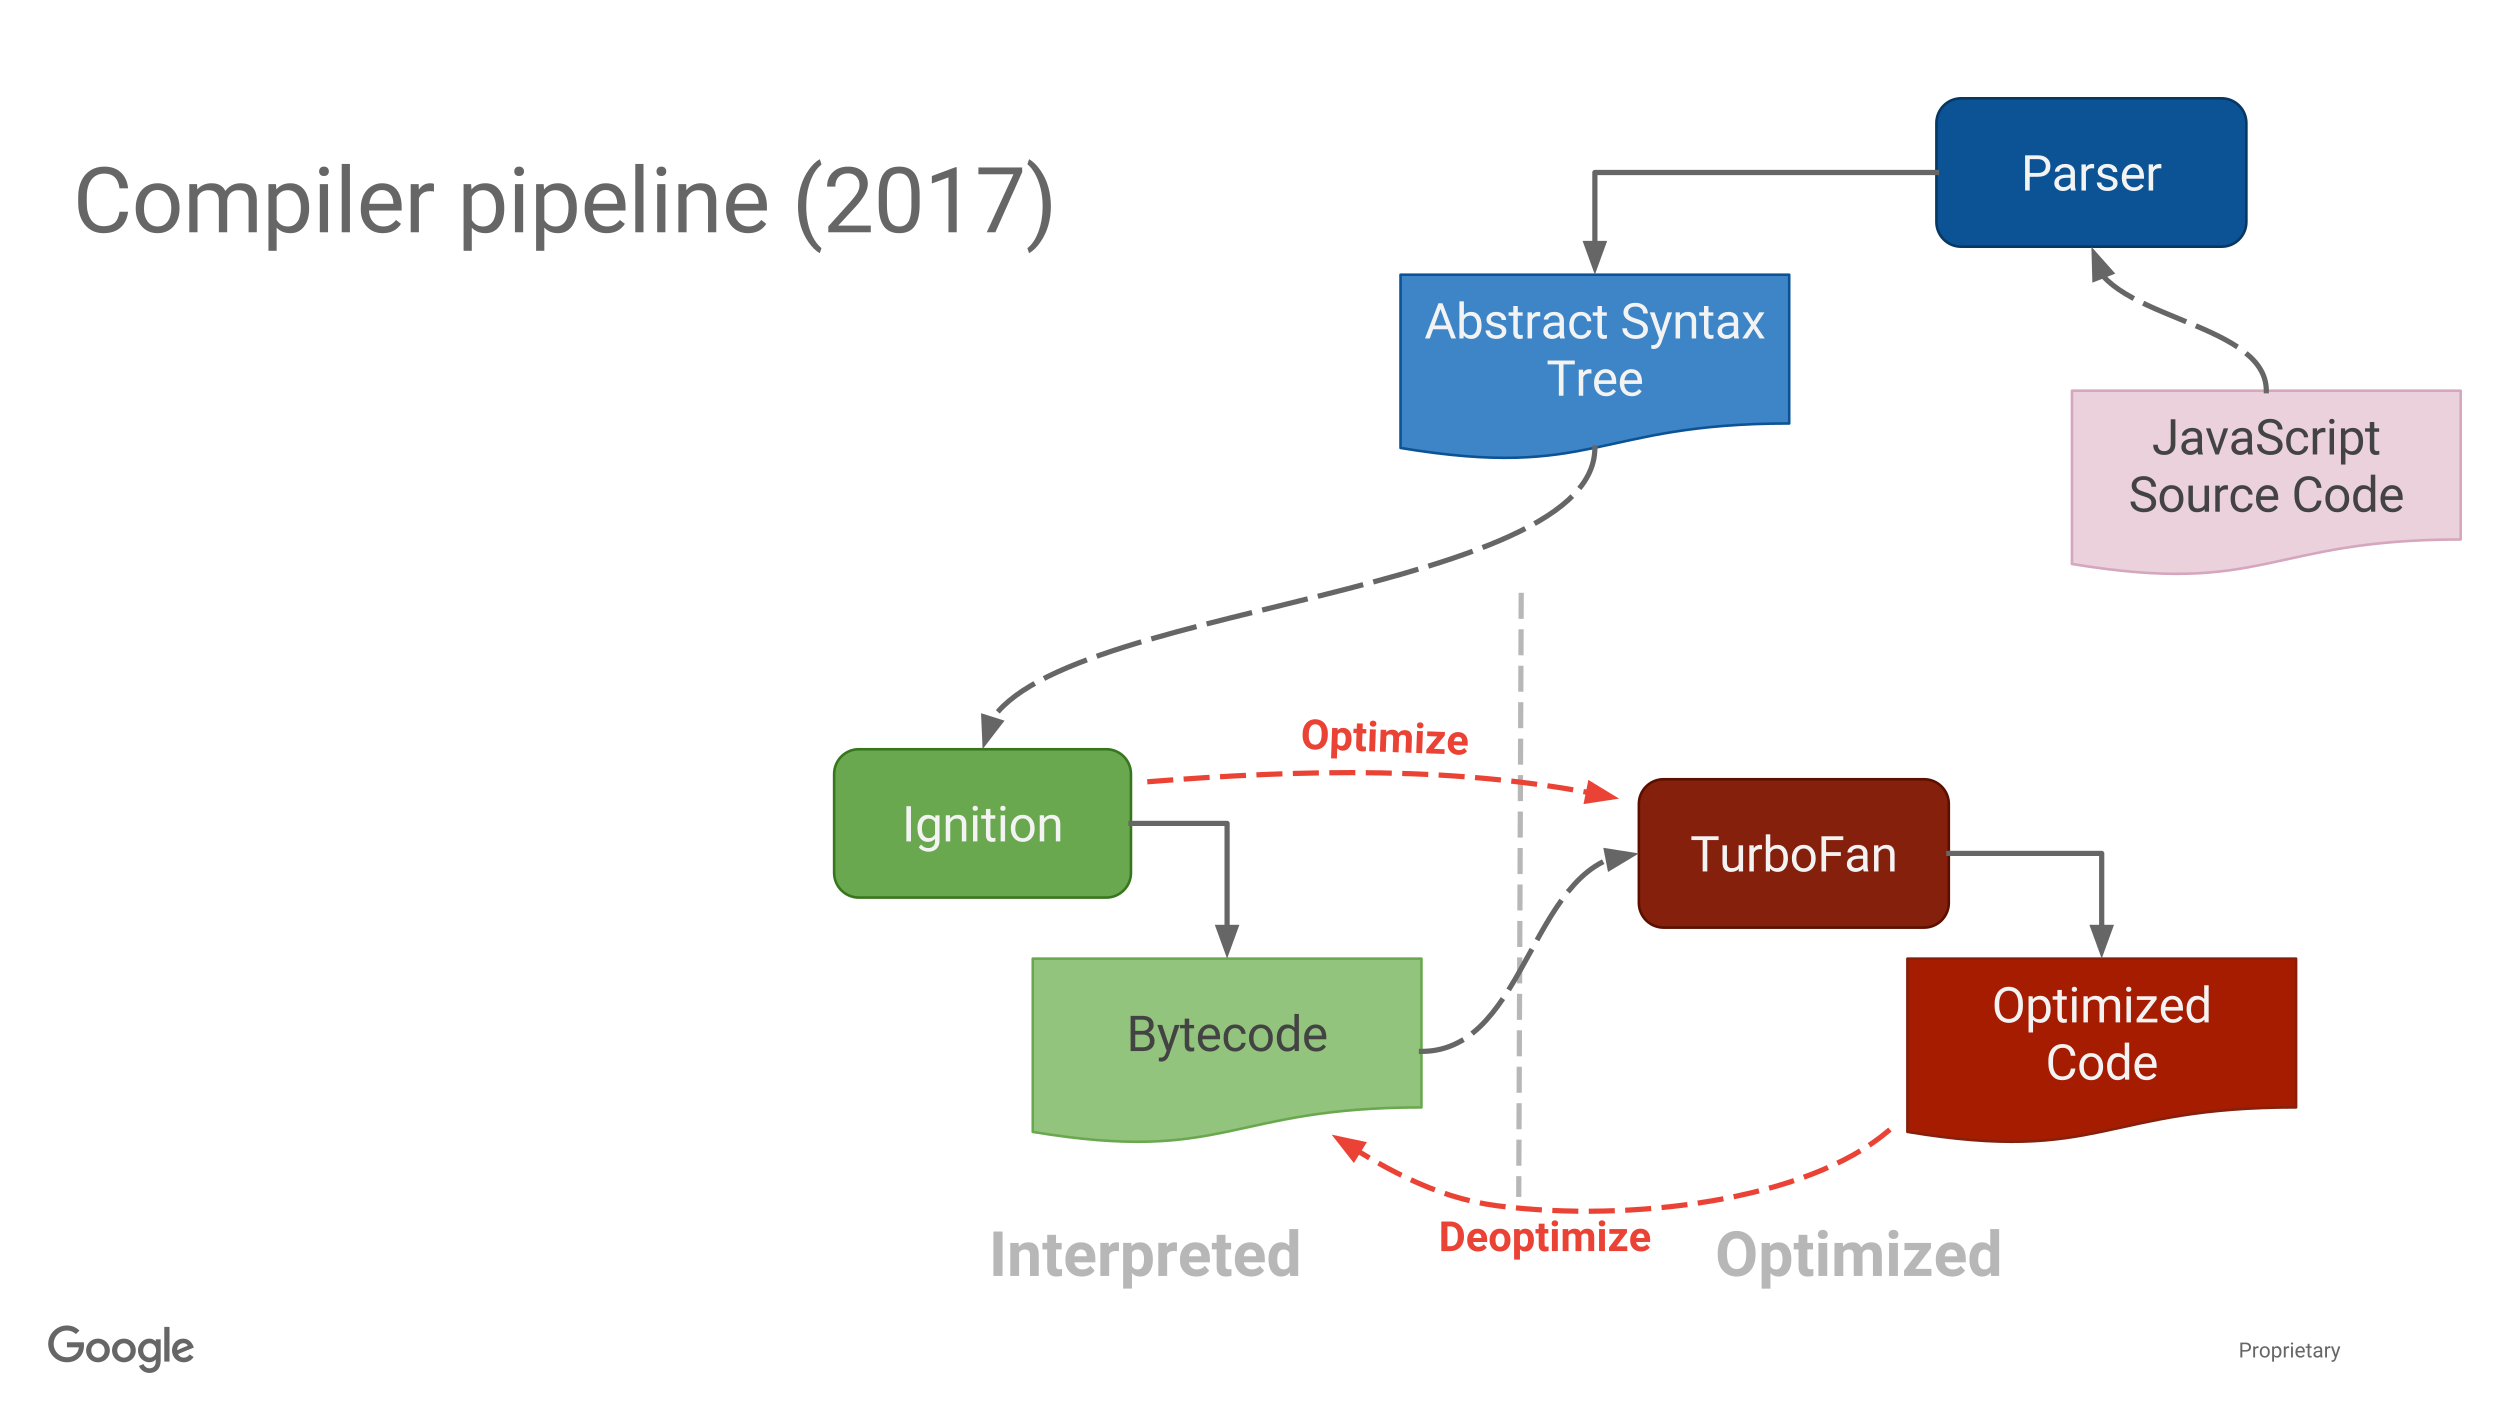<?xml version="1.0" standalone="yes"?>

<svg version="1.1" viewBox="0.0 0.0 960.0 540.0" fill="none" stroke="none" stroke-linecap="square" stroke-miterlimit="10" xmlns="http://www.w3.org/2000/svg" xmlns:xlink="http://www.w3.org/1999/xlink"><rect x="0.0" y="0.0" width="960.0" height="540.0" fill="#333333" stroke="none"/><clipPath id="g2134da681e_0_125.0"><path d="m0 0l960.0 0l0 540.0l-960.0 0l0 -540.0z" clip-rule="nonzero"></path></clipPath><g clip-path="url(#g2134da681e_0_125.0)"><path fill="#ffffff" d="m0 0l960.0 0l0 540.0l-960.0 0z" fill-rule="evenodd"></path><path fill="#666666" d="m25.705 517.365l0 -1.93l6.463 0c0.066 0.34 0.104 0.745 0.104 1.184c0 1.447 -0.397 3.24 -1.672 4.515c-1.241 1.293 -2.827 1.982 -4.929 1.982c-3.895 6.713867E-4 -7.17 -3.171 -7.17 -7.066c0 -3.895 3.275 -7.066 7.17 -7.066c2.154 0 3.689 0.844 4.843 1.948l-1.361 1.361c-0.827 -0.776 -1.948 -1.379 -3.481 -1.379c-2.844 0 -5.067 2.292 -5.067 5.136c0 2.844 2.224 5.136 5.067 5.136c1.844 0 2.896 -0.741 3.567 -1.413c0.548 -0.547 0.908 -1.333 1.048 -2.407l-4.583 0z" fill-rule="evenodd"></path><path fill="#666666" d="m42.188 518.578c0 2.62 -2.051 4.55 -4.567 4.55c-2.517 0 -4.567 -1.93 -4.567 -4.55c0 -2.637 2.051 -4.55 4.567 -4.55c2.517 0 4.567 1.913 4.567 4.55zm-1.999 0c0 -1.637 -1.189 -2.758 -2.568 -2.758c-1.379 0 -2.568 1.12 -2.568 2.758c0 1.62 1.189 2.758 2.568 2.758c1.378 0 2.568 -1.138 2.568 -2.758z" fill-rule="evenodd"></path><path fill="#666666" d="m52.152 518.578c0 2.62 -2.051 4.55 -4.567 4.55c-2.517 0 -4.567 -1.93 -4.567 -4.55c0 -2.637 2.051 -4.55 4.567 -4.55c2.517 0 4.567 1.913 4.567 4.55zm-1.999 0c0 -1.637 -1.189 -2.758 -2.568 -2.758c-1.379 0 -2.568 1.12 -2.568 2.758c0 1.62 1.189 2.758 2.568 2.758c1.378 0 2.568 -1.138 2.568 -2.758z" fill-rule="evenodd"></path><path fill="#666666" d="m61.702 514.304l0 8.17c0 3.361 -1.982 4.74 -4.326 4.74c-2.206 0 -3.533 -1.482 -4.033 -2.689l1.741 -0.724c0.31 0.741 1.068 1.62 2.292 1.62c1.499 0 2.43 -0.931 2.43 -2.671l0 -0.655l-0.069 0c-0.448 0.551 -1.31 1.034 -2.396 1.034c-2.275 0 -4.361 -1.982 -4.361 -4.533c0 -2.568 2.086 -4.567 4.361 -4.567c1.086 0 1.948 0.483 2.396 1.017l0.069 0l0 -0.742l1.896 0zm-1.758 4.292c0 -1.603 -1.068 -2.775 -2.43 -2.775c-1.379 0 -2.533 1.172 -2.533 2.775c0 1.585 1.155 2.741 2.533 2.741c1.361 -6.713867E-4 2.43 -1.155 2.43 -2.741z" fill-rule="evenodd"></path><path fill="#666666" d="m65.088 509.522l0 13.33l-1.999 0l0 -13.33l1.999 0z" fill-rule="evenodd"></path><path fill="#666666" d="m72.809 520.077l1.551 1.034c-0.5 0.741 -1.707 2.016 -3.792 2.016c-2.585 0 -4.515 -2 -4.515 -4.55c0 -2.706 1.948 -4.55 4.292 -4.55c2.361 0 3.516 1.879 3.895 2.896l0.207 0.517l-6.084 2.516c0.465 0.914 1.19 1.379 2.206 1.379c1.016 6.713867E-4 1.723 -0.499 2.24 -1.258zm-4.775 -1.637l4.068 -1.689c-0.224 -0.569 -0.896 -0.965 -1.689 -0.965c-1.017 6.713867E-4 -2.43 0.897 -2.379 2.655z" fill-rule="evenodd"></path><path fill="#000000" fill-opacity="0.0" d="m533.929 503.541l373.858 0l0 29.071l-373.858 0z" fill-rule="evenodd"></path><path fill="#666666" d="m861.045 519.022l0 2.234l-0.75 0l0 -5.688l2.109 0q0.922 0 1.453 0.484q0.531 0.469 0.531 1.25q0 0.828 -0.516 1.281q-0.516 0.438 -1.484 0.438l-1.344 0zm0 -0.609l1.359 0q0.594 0 0.906 -0.281q0.328 -0.281 0.328 -0.812q0 -0.516 -0.328 -0.812q-0.312 -0.312 -0.875 -0.328l-1.391 0l0 2.234zm6.234 -0.734q-0.172 -0.031 -0.359 -0.031q-0.703 0 -0.969 0.609l0 3.0l-0.719 0l0 -4.234l0.703 0l0.016 0.5q0.359 -0.578 1.0 -0.578q0.219 0 0.328 0.062l0 0.672zm0.473 1.422q0 -0.625 0.234 -1.109q0.25 -0.5 0.688 -0.766q0.438 -0.281 1.0 -0.281q0.859 0 1.391 0.609q0.531 0.594 0.531 1.578l0 0.062q0 0.609 -0.234 1.109q-0.234 0.484 -0.672 0.766q-0.438 0.266 -1.016 0.266q-0.859 0 -1.391 -0.594q-0.531 -0.609 -0.531 -1.594l0 -0.047zm0.719 0.094q0 0.703 0.328 1.125q0.328 0.422 0.875 0.422q0.547 0 0.875 -0.422q0.328 -0.438 0.328 -1.219q0 -0.688 -0.328 -1.125q-0.328 -0.438 -0.875 -0.438q-0.547 0 -0.875 0.438q-0.328 0.422 -0.328 1.219zm7.609 0q0 0.953 -0.453 1.547q-0.438 0.594 -1.188 0.594q-0.766 0 -1.219 -0.484l0 2.031l-0.719 0l0 -5.859l0.656 0l0.047 0.469q0.438 -0.547 1.219 -0.547q0.766 0 1.203 0.578q0.453 0.578 0.453 1.594l0 0.078zm-0.734 -0.094q0 -0.703 -0.312 -1.109q-0.297 -0.422 -0.828 -0.422q-0.656 0 -0.984 0.578l0 2.016q0.328 0.578 1.0 0.578q0.516 0 0.812 -0.406q0.312 -0.422 0.312 -1.234zm3.691 -1.422q-0.172 -0.031 -0.359 -0.031q-0.703 0 -0.969 0.609l0 3.0l-0.719 0l0 -4.234l0.703 0l0.016 0.5q0.359 -0.578 1.0 -0.578q0.219 0 0.328 0.062l0 0.672zm1.441 3.578l-0.719 0l0 -4.234l0.719 0l0 4.234zm-0.781 -5.344q0 -0.188 0.109 -0.297q0.109 -0.125 0.312 -0.125q0.219 0 0.328 0.125q0.109 0.109 0.109 0.297q0 0.172 -0.109 0.297q-0.109 0.109 -0.328 0.109q-0.203 0 -0.312 -0.109q-0.109 -0.125 -0.109 -0.297zm3.691 5.422q-0.859 0 -1.406 -0.562q-0.531 -0.562 -0.531 -1.516l0 -0.125q0 -0.641 0.234 -1.125q0.25 -0.5 0.672 -0.781q0.438 -0.281 0.953 -0.281q0.812 0 1.266 0.547q0.469 0.547 0.469 1.562l0 0.297l-2.859 0q0.016 0.625 0.359 1.016q0.344 0.375 0.891 0.375q0.375 0 0.641 -0.156q0.266 -0.156 0.469 -0.406l0.438 0.344q-0.531 0.812 -1.594 0.812zm-0.078 -3.797q-0.438 0 -0.734 0.328q-0.297 0.312 -0.375 0.891l2.125 0l0 -0.062q-0.031 -0.547 -0.297 -0.844q-0.266 -0.312 -0.719 -0.312zm3.551 -1.531l0 1.016l0.781 0l0 0.562l-0.781 0l0 2.625q0 0.25 0.094 0.375q0.109 0.125 0.375 0.125q0.125 0 0.344 -0.047l0 0.594q-0.297 0.078 -0.562 0.078q-0.484 0 -0.734 -0.297q-0.234 -0.297 -0.234 -0.828l0 -2.625l-0.781 0l0 -0.562l0.781 0l0 -1.016l0.719 0zm4.238 5.25q-0.062 -0.125 -0.094 -0.453q-0.516 0.531 -1.203 0.531q-0.625 0 -1.031 -0.344q-0.406 -0.359 -0.406 -0.906q0 -0.656 0.5 -1.016q0.516 -0.375 1.422 -0.375l0.703 0l0 -0.328q0 -0.391 -0.234 -0.609q-0.219 -0.219 -0.656 -0.219q-0.391 0 -0.656 0.203q-0.266 0.188 -0.266 0.453l-0.719 0q0 -0.312 0.219 -0.609q0.234 -0.297 0.609 -0.469q0.391 -0.172 0.844 -0.172q0.734 0 1.141 0.375q0.422 0.359 0.438 1.0l0 1.953q0 0.578 0.156 0.922l0 0.062l-0.766 0zm-1.203 -0.547q0.344 0 0.641 -0.172q0.312 -0.188 0.453 -0.469l0 -0.859l-0.562 0q-1.328 0 -1.328 0.766q0 0.344 0.219 0.547q0.234 0.188 0.578 0.188zm4.992 -3.031q-0.172 -0.031 -0.359 -0.031q-0.703 0 -0.969 0.609l0 3.0l-0.719 0l0 -4.234l0.703 0l0.016 0.5q0.359 -0.578 1.0 -0.578q0.219 0 0.328 0.062l0 0.672zm2.051 2.516l0.984 -3.172l0.766 0l-1.703 4.891q-0.391 1.047 -1.25 1.047l-0.141 0l-0.266 -0.062l0 -0.578l0.203 0.016q0.359 0 0.562 -0.156q0.203 -0.141 0.344 -0.531l0.156 -0.438l-1.5 -4.188l0.781 0l1.062 3.172z" fill-rule="nonzero"></path><path fill="#000000" fill-opacity="0.0" d="m18.992 46.919l922.016 0l0 60.126l-922.016 0z" fill-rule="evenodd"></path><path fill="#666666" d="m49.18 81.308q-0.453 3.938 -2.906 6.094q-2.453 2.141 -6.516 2.141q-4.422 0 -7.078 -3.156q-2.656 -3.172 -2.656 -8.469l0 -2.391q0 -3.469 1.234 -6.094q1.25 -2.641 3.516 -4.047q2.281 -1.406 5.266 -1.406q3.969 0 6.359 2.219q2.391 2.203 2.781 6.109l-3.297 0q-0.422 -2.969 -1.859 -4.297q-1.422 -1.344 -3.984 -1.344q-3.141 0 -4.938 2.328q-1.781 2.328 -1.781 6.609l0 2.422q0 4.047 1.688 6.438q1.703 2.391 4.75 2.391q2.734 0 4.188 -1.234q1.469 -1.234 1.938 -4.312l3.297 0zm2.932 -1.531q0 -2.719 1.062 -4.875q1.062 -2.172 2.969 -3.344q1.906 -1.188 4.359 -1.188q3.766 0 6.094 2.609q2.344 2.609 2.344 6.953l0 0.219q0 2.703 -1.031 4.859q-1.031 2.141 -2.969 3.344q-1.922 1.188 -4.406 1.188q-3.766 0 -6.094 -2.609q-2.328 -2.625 -2.328 -6.922l0 -0.234zm3.172 0.375q0 3.078 1.422 4.953q1.438 1.859 3.828 1.859q2.406 0 3.828 -1.891q1.422 -1.891 1.422 -5.297q0 -3.031 -1.453 -4.922q-1.438 -1.891 -3.828 -1.891q-2.344 0 -3.781 1.859q-1.438 1.859 -1.438 5.328zm20.39 -9.438l0.094 2.047q2.031 -2.391 5.484 -2.391q3.875 0 5.281 2.969q0.922 -1.328 2.391 -2.141q1.484 -0.828 3.5 -0.828q6.094 0 6.188 6.438l0 12.391l-3.156 0l0 -12.203q0 -1.984 -0.906 -2.969q-0.906 -0.984 -3.047 -0.984q-1.75 0 -2.922 1.062q-1.156 1.047 -1.344 2.828l0 12.266l-3.188 0l0 -12.109q0 -4.047 -3.938 -4.047q-3.109 0 -4.266 2.656l0 13.5l-3.156 0l0 -18.484l2.984 0zm43.031 9.438q0 4.234 -1.938 6.812q-1.922 2.578 -5.219 2.578q-3.375 0 -5.312 -2.141l0 8.906l-3.156 0l0 -25.594l2.891 0l0.156 2.047q1.922 -2.391 5.359 -2.391q3.344 0 5.281 2.516q1.938 2.5 1.938 6.984l0 0.281zm-3.172 -0.359q0 -3.125 -1.328 -4.938q-1.328 -1.812 -3.656 -1.812q-2.875 0 -4.312 2.547l0 8.844q1.422 2.531 4.344 2.531q2.281 0 3.609 -1.797q1.344 -1.812 1.344 -5.375zm10.428 9.406l-3.156 0l0 -18.484l3.156 0l0 18.484zm-3.422 -23.391q0 -0.781 0.469 -1.297q0.469 -0.531 1.391 -0.531q0.938 0 1.406 0.531q0.484 0.516 0.484 1.297q0 0.766 -0.484 1.281q-0.469 0.5 -1.406 0.5q-0.922 0 -1.391 -0.5q-0.469 -0.516 -0.469 -1.281zm11.832 23.391l-3.156 0l0 -26.25l3.156 0l0 26.25zm12.645 0.344q-3.75 0 -6.109 -2.469q-2.359 -2.469 -2.359 -6.609l0 -0.578q0 -2.75 1.047 -4.906q1.047 -2.172 2.938 -3.391q1.891 -1.219 4.094 -1.219q3.609 0 5.609 2.375q2.0 2.375 2.0 6.797l0 1.312l-12.531 0q0.062 2.734 1.594 4.422q1.531 1.688 3.891 1.688q1.672 0 2.828 -0.688q1.172 -0.688 2.047 -1.812l1.922 1.5q-2.312 3.578 -6.969 3.578zm-0.391 -16.578q-1.906 0 -3.219 1.391q-1.297 1.391 -1.594 3.906l9.25 0l0 -0.234q-0.125 -2.422 -1.297 -3.734q-1.156 -1.328 -3.141 -1.328zm20.017 0.578q-0.719 -0.125 -1.547 -0.125q-3.109 0 -4.234 2.656l0 13.125l-3.156 0l0 -18.484l3.078 0l0.047 2.125q1.562 -2.469 4.406 -2.469q0.938 0 1.406 0.234l0 2.938zm26.994 6.609q0 4.234 -1.938 6.812q-1.922 2.578 -5.219 2.578q-3.375 0 -5.312 -2.141l0 8.906l-3.156 0l0 -25.594l2.891 0l0.156 2.047q1.922 -2.391 5.359 -2.391q3.344 0 5.281 2.516q1.938 2.5 1.938 6.984l0 0.281zm-3.172 -0.359q0 -3.125 -1.328 -4.938q-1.328 -1.812 -3.656 -1.812q-2.875 0 -4.312 2.547l0 8.844q1.422 2.531 4.344 2.531q2.281 0 3.609 -1.797q1.344 -1.812 1.344 -5.375zm10.428 9.406l-3.156 0l0 -18.484l3.156 0l0 18.484zm-3.422 -23.391q0 -0.781 0.469 -1.297q0.469 -0.531 1.391 -0.531q0.938 0 1.406 0.531q0.484 0.516 0.484 1.297q0 0.766 -0.484 1.281q-0.469 0.5 -1.406 0.5q-0.922 0 -1.391 -0.5q-0.469 -0.516 -0.469 -1.281zm24.02 14.344q0 4.234 -1.938 6.812q-1.922 2.578 -5.219 2.578q-3.375 0 -5.312 -2.141l0 8.906l-3.156 0l0 -25.594l2.891 0l0.156 2.047q1.922 -2.391 5.359 -2.391q3.344 0 5.281 2.516q1.938 2.5 1.938 6.984l0 0.281zm-3.172 -0.359q0 -3.125 -1.328 -4.938q-1.328 -1.812 -3.656 -1.812q-2.875 0 -4.312 2.547l0 8.844q1.422 2.531 4.344 2.531q2.281 0 3.609 -1.797q1.344 -1.812 1.344 -5.375zm14.662 9.75q-3.75 0 -6.109 -2.469q-2.359 -2.469 -2.359 -6.609l0 -0.578q0 -2.75 1.047 -4.906q1.047 -2.172 2.938 -3.391q1.891 -1.219 4.094 -1.219q3.609 0 5.609 2.375q2.0 2.375 2.0 6.797l0 1.312l-12.531 0q0.062 2.734 1.594 4.422q1.531 1.688 3.891 1.688q1.672 0 2.828 -0.688q1.172 -0.688 2.047 -1.812l1.922 1.5q-2.312 3.578 -6.969 3.578zm-0.391 -16.578q-1.906 0 -3.219 1.391q-1.297 1.391 -1.594 3.906l9.25 0l0 -0.234q-0.125 -2.422 -1.297 -3.734q-1.156 -1.328 -3.141 -1.328zm14.517 16.234l-3.156 0l0 -26.25l3.156 0l0 26.25zm8.41 0l-3.156 0l0 -18.484l3.156 0l0 18.484zm-3.422 -23.391q0 -0.781 0.469 -1.297q0.469 -0.531 1.391 -0.531q0.938 0 1.406 0.531q0.484 0.516 0.484 1.297q0 0.766 -0.484 1.281q-0.469 0.5 -1.406 0.5q-0.922 0 -1.391 -0.5q-0.469 -0.516 -0.469 -1.281zm11.395 4.906l0.094 2.312q2.125 -2.656 5.531 -2.656q5.875 0 5.922 6.609l0 12.219l-3.156 0l0 -12.234q-0.031 -2.0 -0.922 -2.953q-0.891 -0.969 -2.797 -0.969q-1.531 0 -2.703 0.828q-1.156 0.812 -1.812 2.156l0 13.172l-3.156 0l0 -18.484l3.0 0zm23.794 18.828q-3.75 0 -6.109 -2.469q-2.359 -2.469 -2.359 -6.609l0 -0.578q0 -2.75 1.047 -4.906q1.047 -2.172 2.938 -3.391q1.891 -1.219 4.094 -1.219q3.609 0 5.609 2.375q2.0 2.375 2.0 6.797l0 1.312l-12.531 0q0.062 2.734 1.594 4.422q1.531 1.688 3.891 1.688q1.672 0 2.828 -0.688q1.172 -0.688 2.047 -1.812l1.922 1.5q-2.312 3.578 -6.969 3.578zm-0.391 -16.578q-1.906 0 -3.219 1.391q-1.297 1.391 -1.594 3.906l9.25 0l0 -0.234q-0.125 -2.422 -1.297 -3.734q-1.156 -1.328 -3.141 -1.328zm19.534 6.141q0 -3.875 1.031 -7.422q1.047 -3.562 3.094 -6.453q2.047 -2.906 4.25 -4.109l0.656 2.078q-2.5 1.922 -4.094 5.859q-1.594 3.922 -1.75 8.797l-0.016 1.453q0 6.594 2.406 11.453q1.453 2.891 3.453 4.531l-0.656 1.938q-2.266 -1.266 -4.328 -4.234q-4.047 -5.812 -4.047 -13.891zm27.955 10.094l-16.312 0l0 -2.266l8.625 -9.578q1.906 -2.172 2.625 -3.531q0.734 -1.359 0.734 -2.812q0 -1.938 -1.188 -3.188q-1.172 -1.25 -3.141 -1.25q-2.359 0 -3.672 1.344q-1.297 1.344 -1.297 3.734l-3.156 0q0 -3.438 2.203 -5.547q2.219 -2.125 5.922 -2.125q3.469 0 5.484 1.828q2.031 1.812 2.031 4.828q0 3.672 -4.688 8.75l-6.672 7.234l12.5 0l0 2.578zm18.757 -10.609q0 5.547 -1.906 8.25q-1.891 2.703 -5.922 2.703q-3.984 0 -5.906 -2.641q-1.906 -2.641 -1.969 -7.891l0 -4.219q0 -5.484 1.891 -8.141q1.906 -2.672 5.953 -2.672q4.016 0 5.906 2.578q1.906 2.562 1.953 7.922l0 4.109zm-3.156 -4.328q0 -4.016 -1.141 -5.844q-1.125 -1.844 -3.562 -1.844q-2.422 0 -3.547 1.828q-1.109 1.828 -1.141 5.625l0 5.047q0 4.047 1.172 5.969q1.172 1.922 3.547 1.922q2.344 0 3.469 -1.812q1.141 -1.812 1.203 -5.719l0 -5.172zm17.398 14.938l-3.172 0l0 -21.078l-6.375 2.344l0 -2.875l9.062 -3.391l0.484 0l0 25.0zm25.132 -23.109l-10.297 23.109l-3.312 0l10.266 -22.281l-13.469 0l0 -2.609l16.812 0l0 1.781zm11.023 13.188q0 3.797 -1.0 7.297q-1.0 3.5 -3.062 6.453q-2.047 2.953 -4.312 4.203l-0.656 -1.938q2.625 -2.016 4.219 -6.25q1.609 -4.25 1.641 -9.438l0 -0.547q0 -3.578 -0.766 -6.656q-0.75 -3.094 -2.094 -5.531q-1.328 -2.453 -3.0 -3.812l0.656 -1.938q2.266 1.25 4.297 4.172q2.047 2.922 3.062 6.438q1.016 3.516 1.016 7.547z" fill-rule="nonzero"></path><path fill="#a61c00" d="m732.438 368.115l149.255 0l0 57.126c-74.628 0 -74.628 21.766 -149.255 9.399z" fill-rule="evenodd"></path><path stroke="#85200c" stroke-width="1.0" stroke-linejoin="round" stroke-linecap="butt" d="m732.438 368.115l149.255 0l0 57.126c-74.628 0 -74.628 21.766 -149.255 9.399z" fill-rule="evenodd"></path><path fill="#f3f3f3" d="m776.797 386.286q0 1.984 -0.672 3.469q-0.656 1.469 -1.891 2.25q-1.219 0.781 -2.844 0.781q-1.609 0 -2.844 -0.781q-1.219 -0.781 -1.906 -2.234q-0.688 -1.453 -0.703 -3.375l0 -0.969q0 -1.953 0.672 -3.438q0.688 -1.5 1.922 -2.281q1.234 -0.797 2.828 -0.797q1.625 0 2.859 0.781q1.25 0.781 1.906 2.281q0.672 1.484 0.672 3.453l0 0.859zm-1.766 -0.875q0 -2.406 -0.969 -3.688q-0.969 -1.281 -2.703 -1.281q-1.688 0 -2.656 1.281q-0.969 1.281 -1.0 3.562l0 1.0q0 2.328 0.984 3.656q0.984 1.328 2.703 1.328q1.719 0 2.656 -1.25q0.953 -1.266 0.984 -3.609l0 -1.0zm12.42 2.281q0 2.297 -1.047 3.703q-1.047 1.391 -2.844 1.391q-1.828 0 -2.875 -1.156l0 4.828l-1.719 0l0 -13.891l1.562 0l0.094 1.109q1.047 -1.297 2.906 -1.297q1.812 0 2.859 1.359q1.062 1.359 1.062 3.797l0 0.156zm-1.719 -0.203q0 -1.688 -0.734 -2.672q-0.719 -0.984 -1.969 -0.984q-1.562 0 -2.344 1.375l0 4.797q0.766 1.375 2.359 1.375q1.234 0 1.953 -0.969q0.734 -0.984 0.734 -2.922zm6.029 -7.359l0 2.438l1.875 0l0 1.312l-1.875 0l0 6.234q0 0.594 0.25 0.906q0.25 0.297 0.859 0.297q0.297 0 0.812 -0.109l0 1.391q-0.672 0.188 -1.312 0.188q-1.156 0 -1.75 -0.688q-0.578 -0.703 -0.578 -1.984l0 -6.234l-1.828 0l0 -1.312l1.828 0l0 -2.438l1.719 0zm5.626 12.469l-1.703 0l0 -10.031l1.703 0l0 10.031zm-1.844 -12.703q0 -0.422 0.25 -0.703q0.25 -0.281 0.75 -0.281q0.516 0 0.766 0.281q0.266 0.281 0.266 0.703q0 0.422 -0.266 0.703q-0.25 0.266 -0.766 0.266q-0.5 0 -0.75 -0.266q-0.25 -0.281 -0.25 -0.703zm6.121 2.672l0.047 1.109q1.109 -1.297 2.984 -1.297q2.109 0 2.859 1.609q0.516 -0.719 1.312 -1.156q0.797 -0.453 1.891 -0.453q3.312 0 3.359 3.5l0 6.719l-1.719 0l0 -6.625q0 -1.078 -0.5 -1.609q-0.484 -0.531 -1.641 -0.531q-0.953 0 -1.594 0.578q-0.625 0.562 -0.719 1.531l0 6.656l-1.734 0l0 -6.578q0 -2.188 -2.141 -2.188q-1.688 0 -2.312 1.438l0 7.328l-1.703 0l0 -10.031l1.609 0zm16.602 10.031l-1.703 0l0 -10.031l1.703 0l0 10.031zm-1.844 -12.703q0 -0.422 0.25 -0.703q0.25 -0.281 0.75 -0.281q0.516 0 0.766 0.281q0.266 0.281 0.266 0.703q0 0.422 -0.266 0.703q-0.25 0.266 -0.766 0.266q-0.5 0 -0.75 -0.266q-0.25 -0.281 -0.25 -0.703zm6.121 11.297l5.875 0l0 1.406l-7.969 0l0 -1.266l5.547 -7.359l-5.453 0l0 -1.406l7.594 0l0 1.203l-5.594 7.422zm11.809 1.594q-2.047 0 -3.328 -1.344q-1.281 -1.344 -1.281 -3.578l0 -0.328q0 -1.484 0.562 -2.656q0.578 -1.172 1.594 -1.828q1.031 -0.672 2.234 -0.672q1.953 0 3.031 1.297q1.094 1.281 1.094 3.688l0 0.703l-6.797 0q0.031 1.484 0.859 2.406q0.844 0.906 2.125 0.906q0.906 0 1.531 -0.359q0.641 -0.375 1.109 -0.984l1.047 0.812q-1.266 1.938 -3.781 1.938zm-0.219 -9.0q-1.031 0 -1.75 0.766q-0.703 0.75 -0.859 2.109l5.016 0l0 -0.125q-0.062 -1.312 -0.703 -2.031q-0.625 -0.719 -1.703 -0.719zm5.509 3.703q0 -2.297 1.094 -3.703q1.109 -1.406 2.875 -1.406q1.766 0 2.797 1.203l0 -5.234l1.719 0l0 14.25l-1.578 0l-0.094 -1.078q-1.031 1.266 -2.859 1.266q-1.75 0 -2.859 -1.422q-1.094 -1.438 -1.094 -3.734l0 -0.141zm1.719 0.203q0 1.703 0.703 2.672q0.719 0.969 1.953 0.969q1.641 0 2.391 -1.469l0 -4.609q-0.781 -1.422 -2.375 -1.422q-1.25 0 -1.969 0.984q-0.703 0.969 -0.703 2.875z" fill-rule="nonzero"></path><path fill="#f3f3f3" d="m796.972 410.317q-0.25 2.141 -1.578 3.312q-1.328 1.156 -3.531 1.156q-2.406 0 -3.844 -1.719q-1.438 -1.719 -1.438 -4.594l0 -1.297q0 -1.891 0.672 -3.312q0.672 -1.422 1.906 -2.188q1.234 -0.766 2.859 -0.766q2.141 0 3.438 1.203q1.312 1.188 1.516 3.312l-1.781 0q-0.234 -1.609 -1.016 -2.328q-0.766 -0.734 -2.156 -0.734q-1.719 0 -2.688 1.266q-0.969 1.266 -0.969 3.594l0 1.312q0 2.188 0.922 3.5q0.922 1.297 2.578 1.297q1.484 0 2.266 -0.672q0.797 -0.672 1.062 -2.344l1.781 0zm1.487 -0.828q0 -1.484 0.578 -2.656q0.578 -1.172 1.609 -1.812q1.047 -0.641 2.375 -0.641q2.047 0 3.312 1.422q1.266 1.406 1.266 3.766l0 0.125q0 1.469 -0.562 2.641q-0.562 1.156 -1.609 1.812q-1.047 0.641 -2.391 0.641q-2.047 0 -3.312 -1.422q-1.266 -1.422 -1.266 -3.75l0 -0.125zm1.719 0.203q0 1.672 0.781 2.688q0.781 1.0 2.078 1.0q1.297 0 2.062 -1.016q0.781 -1.031 0.781 -2.875q0 -1.656 -0.781 -2.672q-0.781 -1.031 -2.078 -1.031q-1.281 0 -2.062 1.016q-0.781 1.0 -0.781 2.891zm8.952 -0.203q0 -2.297 1.094 -3.703q1.109 -1.406 2.875 -1.406q1.766 0 2.797 1.203l0 -5.234l1.719 0l0 14.25l-1.578 0l-0.094 -1.078q-1.031 1.266 -2.859 1.266q-1.75 0 -2.859 -1.422q-1.094 -1.438 -1.094 -3.734l0 -0.141zm1.719 0.203q0 1.703 0.703 2.672q0.719 0.969 1.953 0.969q1.641 0 2.391 -1.469l0 -4.609q-0.781 -1.422 -2.375 -1.422q-1.25 0 -1.969 0.984q-0.703 0.969 -0.703 2.875zm13.396 5.094q-2.047 0 -3.328 -1.344q-1.281 -1.344 -1.281 -3.578l0 -0.328q0 -1.484 0.562 -2.656q0.578 -1.172 1.594 -1.828q1.031 -0.672 2.234 -0.672q1.953 0 3.031 1.297q1.094 1.281 1.094 3.688l0 0.703l-6.797 0q0.031 1.484 0.859 2.406q0.844 0.906 2.125 0.906q0.906 0 1.531 -0.359q0.641 -0.375 1.109 -0.984l1.047 0.812q-1.266 1.938 -3.781 1.938zm-0.219 -9.0q-1.031 0 -1.75 0.766q-0.703 0.75 -0.859 2.109l5.016 0l0 -0.125q-0.062 -1.312 -0.703 -2.031q-0.625 -0.719 -1.703 -0.719z" fill-rule="nonzero"></path><path fill="#85200c" d="m629.32 308.723l0 0c0 -5.245 4.252 -9.496 9.496 -9.496l100.031 0c2.518 0 4.934 1 6.715 2.781c1.781 1.781 2.781 4.196 2.781 6.715l0 37.984c0 5.245 -4.252 9.496 -9.496 9.496l-100.031 0c-5.245 0 -9.496 -4.252 -9.496 -9.496z" fill-rule="evenodd"></path><path stroke="#5b0f00" stroke-width="1.0" stroke-linejoin="round" stroke-linecap="butt" d="m629.32 308.723l0 0c0 -5.245 4.252 -9.496 9.496 -9.496l100.031 0c2.518 0 4.934 1 6.715 2.781c1.781 1.781 2.781 4.196 2.781 6.715l0 37.984c0 5.245 -4.252 9.496 -9.496 9.496l-100.031 0c-5.245 0 -9.496 -4.252 -9.496 -9.496z" fill-rule="evenodd"></path><path fill="#f3f3f3" d="m659.943 322.588l-4.344 0l0 12.047l-1.781 0l0 -12.047l-4.328 0l0 -1.469l10.453 0l0 1.469zm7.726 11.047q-1.0 1.188 -2.938 1.188q-1.609 0 -2.453 -0.922q-0.844 -0.938 -0.844 -2.766l0 -6.531l1.719 0l0 6.484q0 2.281 1.844 2.281q1.969 0 2.625 -1.469l0 -7.297l1.719 0l0 10.031l-1.641 0l-0.031 -1.0zm8.941 -7.5q-0.391 -0.062 -0.844 -0.062q-1.688 0 -2.297 1.438l0 7.125l-1.719 0l0 -10.031l1.672 0l0.031 1.156q0.844 -1.344 2.391 -1.344q0.5 0 0.766 0.125l0 1.594zm9.953 3.594q0 2.297 -1.062 3.703q-1.047 1.391 -2.828 1.391q-1.906 0 -2.953 -1.344l-0.078 1.156l-1.578 0l0 -14.25l1.719 0l0 5.312q1.031 -1.281 2.859 -1.281q1.828 0 2.875 1.391q1.047 1.375 1.047 3.766l0 0.156zm-1.719 -0.203q0 -1.75 -0.688 -2.703q-0.672 -0.953 -1.938 -0.953q-1.703 0 -2.438 1.578l0 4.344q0.781 1.578 2.453 1.578q1.234 0 1.922 -0.953q0.688 -0.969 0.688 -2.891zm3.232 0q0 -1.484 0.578 -2.656q0.578 -1.172 1.609 -1.812q1.047 -0.641 2.375 -0.641q2.047 0 3.312 1.422q1.266 1.406 1.266 3.766l0 0.125q0 1.469 -0.562 2.641q-0.562 1.156 -1.609 1.812q-1.047 0.641 -2.391 0.641q-2.047 0 -3.312 -1.422q-1.266 -1.422 -1.266 -3.75l0 -0.125zm1.719 0.203q0 1.672 0.781 2.688q0.781 1.0 2.078 1.0q1.297 0 2.062 -1.016q0.781 -1.031 0.781 -2.875q0 -1.656 -0.781 -2.672q-0.781 -1.031 -2.078 -1.031q-1.281 0 -2.062 1.016q-0.781 1.0 -0.781 2.891zm17.093 -1.062l-5.672 0l0 5.969l-1.781 0l0 -13.516l8.375 0l0 1.469l-6.594 0l0 4.625l5.672 0l0 1.453zm8.796 5.969q-0.156 -0.297 -0.25 -1.062q-1.188 1.25 -2.859 1.25q-1.484 0 -2.438 -0.844q-0.938 -0.844 -0.938 -2.125q0 -1.562 1.188 -2.438q1.188 -0.875 3.359 -0.875l1.672 0l0 -0.781q0 -0.906 -0.547 -1.438q-0.531 -0.531 -1.578 -0.531q-0.922 0 -1.547 0.469q-0.625 0.469 -0.625 1.125l-1.719 0q0 -0.75 0.531 -1.453q0.531 -0.703 1.438 -1.109q0.922 -0.406 2.016 -0.406q1.734 0 2.719 0.875q0.984 0.859 1.016 2.375l0 4.625q0 1.375 0.359 2.188l0 0.156l-1.797 0zm-2.859 -1.312q0.812 0 1.531 -0.406q0.734 -0.422 1.062 -1.094l0 -2.062l-1.359 0q-3.141 0 -3.141 1.844q0 0.812 0.531 1.266q0.531 0.453 1.375 0.453zm8.429 -8.719l0.062 1.25q1.141 -1.438 3.0 -1.438q3.188 0 3.203 3.578l0 6.641l-1.703 0l0 -6.641q-0.016 -1.094 -0.5 -1.609q-0.484 -0.516 -1.516 -0.516q-0.844 0 -1.469 0.453q-0.625 0.438 -0.984 1.156l0 7.156l-1.719 0l0 -10.031l1.625 0z" fill-rule="nonzero"></path><path fill="#0b5394" d="m743.58 47.248l0 0c0 -5.245 4.252 -9.496 9.496 -9.496l100.031 0c2.518 0 4.934 1 6.715 2.781c1.781 1.781 2.781 4.196 2.781 6.715l0 37.984c0 5.245 -4.252 9.496 -9.496 9.496l-100.031 0c-5.245 0 -9.496 -4.252 -9.496 -9.496z" fill-rule="evenodd"></path><path stroke="#073763" stroke-width="1.0" stroke-linejoin="round" stroke-linecap="butt" d="m743.58 47.248l0 0c0 -5.245 4.252 -9.496 9.496 -9.496l100.031 0c2.518 0 4.934 1 6.715 2.781c1.781 1.781 2.781 4.196 2.781 6.715l0 37.984c0 5.245 -4.252 9.496 -9.496 9.496l-100.031 0c-5.245 0 -9.496 -4.252 -9.496 -9.496z" fill-rule="evenodd"></path><path fill="#f3f3f3" d="m779.412 67.879l0 5.281l-1.781 0l0 -13.516l4.984 0q2.219 0 3.469 1.141q1.266 1.125 1.266 3.0q0 1.969 -1.234 3.031q-1.219 1.062 -3.516 1.062l-3.188 0zm0 -1.469l3.203 0q1.438 0 2.188 -0.672q0.766 -0.672 0.766 -1.938q0 -1.203 -0.766 -1.922q-0.75 -0.734 -2.078 -0.766l-3.312 0l0 5.297zm15.926 6.75q-0.156 -0.297 -0.25 -1.062q-1.188 1.25 -2.859 1.25q-1.484 0 -2.438 -0.844q-0.938 -0.844 -0.938 -2.125q0 -1.562 1.188 -2.438q1.188 -0.875 3.359 -0.875l1.672 0l0 -0.781q0 -0.906 -0.547 -1.438q-0.531 -0.531 -1.578 -0.531q-0.922 0 -1.547 0.469q-0.625 0.469 -0.625 1.125l-1.719 0q0 -0.75 0.531 -1.453q0.531 -0.703 1.438 -1.109q0.922 -0.406 2.016 -0.406q1.734 0 2.719 0.875q0.984 0.859 1.016 2.375l0 4.625q0 1.375 0.359 2.188l0 0.156l-1.797 0zm-2.859 -1.312q0.812 0 1.531 -0.406q0.734 -0.422 1.062 -1.094l0 -2.062l-1.359 0q-3.141 0 -3.141 1.844q0 0.812 0.531 1.266q0.531 0.453 1.375 0.453zm11.664 -7.188q-0.391 -0.062 -0.844 -0.062q-1.688 0 -2.297 1.438l0 7.125l-1.719 0l0 -10.031l1.672 0l0.031 1.156q0.844 -1.344 2.391 -1.344q0.5 0 0.766 0.125l0 1.594zm7.297 5.844q0 -0.703 -0.531 -1.078q-0.516 -0.391 -1.828 -0.672q-1.297 -0.281 -2.062 -0.672q-0.766 -0.391 -1.141 -0.922q-0.359 -0.547 -0.359 -1.281q0 -1.234 1.047 -2.078q1.047 -0.859 2.672 -0.859q1.703 0 2.766 0.875q1.062 0.875 1.062 2.25l-1.719 0q0 -0.703 -0.609 -1.203q-0.594 -0.516 -1.5 -0.516q-0.938 0 -1.469 0.406q-0.531 0.406 -0.531 1.062q0 0.625 0.484 0.938q0.5 0.312 1.781 0.609q1.297 0.281 2.094 0.688q0.797 0.391 1.172 0.953q0.391 0.562 0.391 1.375q0 1.344 -1.078 2.156q-1.078 0.812 -2.797 0.812q-1.203 0 -2.125 -0.422q-0.922 -0.438 -1.453 -1.203q-0.531 -0.766 -0.531 -1.656l1.719 0q0.047 0.859 0.688 1.375q0.656 0.5 1.703 0.5q0.984 0 1.562 -0.391q0.594 -0.391 0.594 -1.047zm7.948 2.844q-2.047 0 -3.328 -1.344q-1.281 -1.344 -1.281 -3.578l0 -0.328q0 -1.484 0.562 -2.656q0.578 -1.172 1.594 -1.828q1.031 -0.672 2.234 -0.672q1.953 0 3.031 1.297q1.094 1.281 1.094 3.688l0 0.703l-6.797 0q0.031 1.484 0.859 2.406q0.844 0.906 2.125 0.906q0.906 0 1.531 -0.359q0.641 -0.375 1.109 -0.984l1.047 0.812q-1.266 1.938 -3.781 1.938zm-0.219 -9.0q-1.031 0 -1.75 0.766q-0.703 0.75 -0.859 2.109l5.016 0l0 -0.125q-0.062 -1.312 -0.703 -2.031q-0.625 -0.719 -1.703 -0.719zm10.79 0.312q-0.391 -0.062 -0.844 -0.062q-1.688 0 -2.297 1.438l0 7.125l-1.719 0l0 -10.031l1.672 0l0.031 1.156q0.844 -1.344 2.391 -1.344q0.5 0 0.766 0.125l0 1.594z" fill-rule="nonzero"></path><path fill="#3d85c6" d="m537.801 105.486l149.255 0l0 57.126c-74.628 0 -74.628 21.766 -149.255 9.399z" fill-rule="evenodd"></path><path stroke="#0b5394" stroke-width="1.0" stroke-linejoin="round" stroke-linecap="butt" d="m537.801 105.486l149.255 0l0 57.126c-74.628 0 -74.628 21.766 -149.255 9.399z" fill-rule="evenodd"></path><path fill="#f3f3f3" d="m555.976 126.437l-5.656 0l-1.281 3.531l-1.828 0l5.156 -13.516l1.562 0l5.156 13.516l-1.828 0l-1.281 -3.531zm-5.125 -1.453l4.594 0l-2.297 -6.328l-2.297 6.328zm18.061 0.078q0 2.297 -1.062 3.703q-1.047 1.391 -2.828 1.391q-1.906 0 -2.953 -1.344l-0.078 1.156l-1.578 0l0 -14.25l1.719 0l0 5.312q1.031 -1.281 2.859 -1.281q1.828 0 2.875 1.391q1.047 1.375 1.047 3.766l0 0.156zm-1.719 -0.203q0 -1.75 -0.688 -2.703q-0.672 -0.953 -1.938 -0.953q-1.703 0 -2.438 1.578l0 4.344q0.781 1.578 2.453 1.578q1.234 0 1.922 -0.953q0.688 -0.969 0.688 -2.891zm9.529 2.453q0 -0.703 -0.531 -1.078q-0.516 -0.391 -1.828 -0.672q-1.297 -0.281 -2.062 -0.672q-0.766 -0.391 -1.141 -0.922q-0.359 -0.547 -0.359 -1.281q0 -1.234 1.047 -2.078q1.047 -0.859 2.672 -0.859q1.703 0 2.766 0.875q1.062 0.875 1.062 2.25l-1.719 0q0 -0.703 -0.609 -1.203q-0.594 -0.516 -1.5 -0.516q-0.938 0 -1.469 0.406q-0.531 0.406 -0.531 1.062q0 0.625 0.484 0.938q0.5 0.312 1.781 0.609q1.297 0.281 2.094 0.688q0.797 0.391 1.172 0.953q0.391 0.562 0.391 1.375q0 1.344 -1.078 2.156q-1.078 0.812 -2.797 0.812q-1.203 0 -2.125 -0.422q-0.922 -0.438 -1.453 -1.203q-0.531 -0.766 -0.531 -1.656l1.719 0q0.047 0.859 0.688 1.375q0.656 0.5 1.703 0.5q0.984 0 1.562 -0.391q0.594 -0.391 0.594 -1.047zm6.104 -9.812l0 2.438l1.875 0l0 1.312l-1.875 0l0 6.234q0 0.594 0.25 0.906q0.25 0.297 0.859 0.297q0.297 0 0.812 -0.109l0 1.391q-0.672 0.188 -1.312 0.188q-1.156 0 -1.75 -0.688q-0.578 -0.703 -0.578 -1.984l0 -6.234l-1.828 0l0 -1.312l1.828 0l0 -2.438l1.719 0zm8.625 3.969q-0.391 -0.062 -0.844 -0.062q-1.688 0 -2.297 1.438l0 7.125l-1.719 0l0 -10.031l1.672 0l0.031 1.156q0.844 -1.344 2.391 -1.344q0.5 0 0.766 0.125l0 1.594zm7.657 8.5q-0.156 -0.297 -0.25 -1.062q-1.188 1.25 -2.859 1.25q-1.484 0 -2.438 -0.844q-0.938 -0.844 -0.938 -2.125q0 -1.562 1.188 -2.438q1.188 -0.875 3.359 -0.875l1.672 0l0 -0.781q0 -0.906 -0.547 -1.438q-0.531 -0.531 -1.578 -0.531q-0.922 0 -1.547 0.469q-0.625 0.469 -0.625 1.125l-1.719 0q0 -0.75 0.531 -1.453q0.531 -0.703 1.438 -1.109q0.922 -0.406 2.016 -0.406q1.734 0 2.719 0.875q0.984 0.859 1.016 2.375l0 4.625q0 1.375 0.359 2.188l0 0.156l-1.797 0zm-2.859 -1.312q0.812 0 1.531 -0.406q0.734 -0.422 1.062 -1.094l0 -2.062l-1.359 0q-3.141 0 -3.141 1.844q0 0.812 0.531 1.266q0.531 0.453 1.375 0.453zm10.836 0.094q0.922 0 1.594 -0.547q0.688 -0.562 0.766 -1.391l1.625 0q-0.047 0.859 -0.594 1.641q-0.547 0.766 -1.469 1.234q-0.906 0.469 -1.922 0.469q-2.047 0 -3.266 -1.359q-1.203 -1.375 -1.203 -3.75l0 -0.297q0 -1.469 0.531 -2.609q0.547 -1.141 1.547 -1.766q1.0 -0.625 2.375 -0.625q1.688 0 2.797 1.016q1.125 1.0 1.203 2.609l-1.625 0q-0.078 -0.969 -0.734 -1.594q-0.656 -0.625 -1.641 -0.625q-1.297 0 -2.031 0.938q-0.719 0.938 -0.719 2.719l0 0.328q0 1.734 0.719 2.672q0.719 0.938 2.047 0.938zm8.062 -11.25l0 2.438l1.875 0l0 1.312l-1.875 0l0 6.234q0 0.594 0.25 0.906q0.25 0.297 0.859 0.297q0.297 0 0.812 -0.109l0 1.391q-0.672 0.188 -1.312 0.188q-1.156 0 -1.75 -0.688q-0.578 -0.703 -0.578 -1.984l0 -6.234l-1.828 0l0 -1.312l1.828 0l0 -2.438l1.719 0zm12.635 6.453q-2.297 -0.672 -3.344 -1.625q-1.031 -0.953 -1.031 -2.375q0 -1.594 1.266 -2.625q1.281 -1.047 3.328 -1.047q1.391 0 2.469 0.531q1.094 0.531 1.688 1.484q0.609 0.953 0.609 2.062l-1.797 0q0 -1.219 -0.781 -1.922q-0.766 -0.703 -2.188 -0.703q-1.328 0 -2.062 0.594q-0.734 0.578 -0.734 1.609q0 0.812 0.703 1.391q0.703 0.562 2.375 1.047q1.688 0.469 2.641 1.047q0.953 0.562 1.406 1.328q0.469 0.75 0.469 1.781q0 1.641 -1.281 2.641q-1.281 0.984 -3.422 0.984q-1.391 0 -2.609 -0.531q-1.203 -0.531 -1.859 -1.453q-0.641 -0.938 -0.641 -2.125l1.781 0q0 1.234 0.906 1.953q0.906 0.703 2.422 0.703q1.406 0 2.156 -0.578q0.75 -0.578 0.75 -1.562q0 -1.0 -0.703 -1.547q-0.688 -0.547 -2.516 -1.062zm10.099 3.5l2.344 -7.516l1.844 0l-4.047 11.578q-0.938 2.5 -2.969 2.5l-0.328 -0.016l-0.641 -0.125l0 -1.391l0.469 0.031q0.859 0 1.344 -0.359q0.5 -0.344 0.812 -1.281l0.375 -1.016l-3.578 -9.922l1.875 0l2.5 7.516zm7.171 -7.516l0.062 1.25q1.141 -1.438 3.0 -1.438q3.188 0 3.203 3.578l0 6.641l-1.703 0l0 -6.641q-0.016 -1.094 -0.5 -1.609q-0.484 -0.516 -1.516 -0.516q-0.844 0 -1.469 0.453q-0.625 0.438 -0.984 1.156l0 7.156l-1.719 0l0 -10.031l1.625 0zm10.997 -2.438l0 2.438l1.875 0l0 1.312l-1.875 0l0 6.234q0 0.594 0.25 0.906q0.25 0.297 0.859 0.297q0.297 0 0.812 -0.109l0 1.391q-0.672 0.188 -1.312 0.188q-1.156 0 -1.75 -0.688q-0.578 -0.703 -0.578 -1.984l0 -6.234l-1.828 0l0 -1.312l1.828 0l0 -2.438l1.719 0zm9.969 12.469q-0.156 -0.297 -0.25 -1.062q-1.188 1.25 -2.859 1.25q-1.484 0 -2.438 -0.844q-0.938 -0.844 -0.938 -2.125q0 -1.562 1.188 -2.438q1.188 -0.875 3.359 -0.875l1.672 0l0 -0.781q0 -0.906 -0.547 -1.438q-0.531 -0.531 -1.578 -0.531q-0.922 0 -1.547 0.469q-0.625 0.469 -0.625 1.125l-1.719 0q0 -0.75 0.531 -1.453q0.531 -0.703 1.438 -1.109q0.922 -0.406 2.016 -0.406q1.734 0 2.719 0.875q0.984 0.859 1.016 2.375l0 4.625q0 1.375 0.359 2.188l0 0.156l-1.797 0zm-2.859 -1.312q0.812 0 1.531 -0.406q0.734 -0.422 1.062 -1.094l0 -2.062l-1.359 0q-3.141 0 -3.141 1.844q0 0.812 0.531 1.266q0.531 0.453 1.375 0.453zm10.179 -5.062l2.219 -3.656l2.0 0l-3.281 4.953l3.391 5.078l-1.984 0l-2.328 -3.75l-2.312 3.75l-2.0 0l3.391 -5.078l-3.281 -4.953l1.984 0l2.203 3.656z" fill-rule="nonzero"></path><path fill="#f3f3f3" d="m604.728 139.922l-4.344 0l0 12.047l-1.781 0l0 -12.047l-4.328 0l0 -1.469l10.453 0l0 1.469zm6.382 3.547q-0.391 -0.062 -0.844 -0.062q-1.688 0 -2.297 1.438l0 7.125l-1.719 0l0 -10.031l1.672 0l0.031 1.156q0.844 -1.344 2.391 -1.344q0.5 0 0.766 0.125l0 1.594zm5.625 8.688q-2.047 0 -3.328 -1.344q-1.281 -1.344 -1.281 -3.578l0 -0.328q0 -1.484 0.562 -2.656q0.578 -1.172 1.594 -1.828q1.031 -0.672 2.234 -0.672q1.953 0 3.031 1.297q1.094 1.281 1.094 3.688l0 0.703l-6.797 0q0.031 1.484 0.859 2.406q0.844 0.906 2.125 0.906q0.906 0 1.531 -0.359q0.641 -0.375 1.109 -0.984l1.047 0.812q-1.266 1.938 -3.781 1.938zm-0.219 -9.0q-1.031 0 -1.75 0.766q-0.703 0.75 -0.859 2.109l5.016 0l0 -0.125q-0.062 -1.312 -0.703 -2.031q-0.625 -0.719 -1.703 -0.719zm10.103 9.0q-2.047 0 -3.328 -1.344q-1.281 -1.344 -1.281 -3.578l0 -0.328q0 -1.484 0.562 -2.656q0.578 -1.172 1.594 -1.828q1.031 -0.672 2.234 -0.672q1.953 0 3.031 1.297q1.094 1.281 1.094 3.688l0 0.703l-6.797 0q0.031 1.484 0.859 2.406q0.844 0.906 2.125 0.906q0.906 0 1.531 -0.359q0.641 -0.375 1.109 -0.984l1.047 0.812q-1.266 1.938 -3.781 1.938zm-0.219 -9.0q-1.031 0 -1.75 0.766q-0.703 0.75 -0.859 2.109l5.016 0l0 -0.125q-0.062 -1.312 -0.703 -2.031q-0.625 -0.719 -1.703 -0.719z" fill-rule="nonzero"></path><path fill="#6aa84f" d="m320.304 297.192l0 0c0 -5.245 4.252 -9.496 9.496 -9.496l94.992 0c2.518 0 4.934 1 6.715 2.781c1.781 1.781 2.781 4.196 2.781 6.715l0 37.984c0 5.245 -4.252 9.496 -9.496 9.496l-94.992 0c-5.245 0 -9.496 -4.252 -9.496 -9.496z" fill-rule="evenodd"></path><path stroke="#38761d" stroke-width="1.0" stroke-linejoin="round" stroke-linecap="butt" d="m320.304 297.192l0 0c0 -5.245 4.252 -9.496 9.496 -9.496l94.992 0c2.518 0 4.934 1 6.715 2.781c1.781 1.781 2.781 4.196 2.781 6.715l0 37.984c0 5.245 -4.252 9.496 -9.496 9.496l-94.992 0c-5.245 0 -9.496 -4.252 -9.496 -9.496z" fill-rule="evenodd"></path><path fill="#f3f3f3" d="m349.822 323.104l-1.781 0l0 -13.516l1.781 0l0 13.516zm2.48 -5.109q0 -2.344 1.078 -3.719q1.094 -1.391 2.891 -1.391q1.828 0 2.859 1.297l0.078 -1.109l1.578 0l0 9.797q0 1.938 -1.156 3.062q-1.156 1.125 -3.109 1.125q-1.078 0 -2.125 -0.469q-1.031 -0.453 -1.578 -1.266l0.891 -1.031q1.094 1.359 2.688 1.359q1.266 0 1.953 -0.703q0.703 -0.703 0.703 -1.984l0 -0.859q-1.031 1.188 -2.812 1.188q-1.75 0 -2.844 -1.422q-1.094 -1.422 -1.094 -3.875zm1.719 0.203q0 1.703 0.703 2.672q0.703 0.969 1.953 0.969q1.625 0 2.375 -1.484l0 -4.578q-0.781 -1.438 -2.359 -1.438q-1.25 0 -1.969 0.984q-0.703 0.969 -0.703 2.875zm10.779 -5.125l0.062 1.25q1.141 -1.438 3.0 -1.438q3.188 0 3.203 3.578l0 6.641l-1.703 0l0 -6.641q-0.016 -1.094 -0.5 -1.609q-0.484 -0.516 -1.516 -0.516q-0.844 0 -1.469 0.453q-0.625 0.438 -0.984 1.156l0 7.156l-1.719 0l0 -10.031l1.625 0zm10.528 10.031l-1.703 0l0 -10.031l1.703 0l0 10.031zm-1.844 -12.703q0 -0.422 0.25 -0.703q0.25 -0.281 0.75 -0.281q0.516 0 0.766 0.281q0.266 0.281 0.266 0.703q0 0.422 -0.266 0.703q-0.25 0.266 -0.766 0.266q-0.5 0 -0.75 -0.266q-0.25 -0.281 -0.25 -0.703zm6.84 0.234l0 2.438l1.875 0l0 1.312l-1.875 0l0 6.234q0 0.594 0.25 0.906q0.25 0.297 0.859 0.297q0.297 0 0.812 -0.109l0 1.391q-0.672 0.188 -1.312 0.188q-1.156 0 -1.75 -0.688q-0.578 -0.703 -0.578 -1.984l0 -6.234l-1.828 0l0 -1.312l1.828 0l0 -2.438l1.719 0zm5.625 12.469l-1.703 0l0 -10.031l1.703 0l0 10.031zm-1.844 -12.703q0 -0.422 0.25 -0.703q0.25 -0.281 0.75 -0.281q0.516 0 0.766 0.281q0.266 0.281 0.266 0.703q0 0.422 -0.266 0.703q-0.25 0.266 -0.766 0.266q-0.5 0 -0.75 -0.266q-0.25 -0.281 -0.25 -0.703zm4.059 7.594q0 -1.484 0.578 -2.656q0.578 -1.172 1.609 -1.812q1.047 -0.641 2.375 -0.641q2.047 0 3.312 1.422q1.266 1.406 1.266 3.766l0 0.125q0 1.469 -0.562 2.641q-0.562 1.156 -1.609 1.812q-1.047 0.641 -2.391 0.641q-2.047 0 -3.312 -1.422q-1.266 -1.422 -1.266 -3.75l0 -0.125zm1.719 0.203q0 1.672 0.781 2.688q0.781 1.0 2.078 1.0q1.297 0 2.062 -1.016q0.781 -1.031 0.781 -2.875q0 -1.656 -0.781 -2.672q-0.781 -1.031 -2.078 -1.031q-1.281 0 -2.062 1.016q-0.781 1.0 -0.781 2.891zm10.999 -5.125l0.062 1.25q1.141 -1.438 3.0 -1.438q3.188 0 3.203 3.578l0 6.641l-1.703 0l0 -6.641q-0.016 -1.094 -0.5 -1.609q-0.484 -0.516 -1.516 -0.516q-0.844 0 -1.469 0.453q-0.625 0.438 -0.984 1.156l0 7.156l-1.719 0l0 -10.031l1.625 0z" fill-rule="nonzero"></path><path fill="#93c47d" d="m396.577 368.121l149.255 0l0 57.126c-74.628 0 -74.628 21.766 -149.255 9.399z" fill-rule="evenodd"></path><path stroke="#6aa84f" stroke-width="1.0" stroke-linejoin="round" stroke-linecap="butt" d="m396.577 368.121l149.255 0l0 57.126c-74.628 0 -74.628 21.766 -149.255 9.399z" fill-rule="evenodd"></path><path fill="#434343" d="m434.152 403.604l0 -13.516l4.422 0q2.203 0 3.312 0.922q1.109 0.906 1.109 2.688q0 0.938 -0.547 1.672q-0.531 0.734 -1.469 1.125q1.094 0.312 1.734 1.172q0.641 0.859 0.641 2.047q0 1.812 -1.188 2.859q-1.172 1.031 -3.328 1.031l-4.688 0zm1.781 -6.312l0 4.859l2.953 0q1.234 0 1.953 -0.641q0.719 -0.656 0.719 -1.781q0 -2.438 -2.656 -2.438l-2.969 0zm0 -1.438l2.703 0q1.156 0 1.859 -0.578q0.703 -0.594 0.703 -1.594q0 -1.109 -0.656 -1.609q-0.641 -0.516 -1.969 -0.516l-2.641 0l0 4.297zm12.849 5.234l2.344 -7.516l1.844 0l-4.047 11.578q-0.938 2.5 -2.969 2.5l-0.328 -0.016l-0.641 -0.125l0 -1.391l0.469 0.031q0.859 0 1.344 -0.359q0.5 -0.344 0.812 -1.281l0.375 -1.016l-3.578 -9.922l1.875 0l2.5 7.516zm7.874 -9.953l0 2.438l1.875 0l0 1.312l-1.875 0l0 6.234q0 0.594 0.25 0.906q0.25 0.297 0.859 0.297q0.297 0 0.812 -0.109l0 1.391q-0.672 0.188 -1.312 0.188q-1.156 0 -1.75 -0.688q-0.578 -0.703 -0.578 -1.984l0 -6.234l-1.828 0l0 -1.312l1.828 0l0 -2.438l1.719 0zm7.938 12.656q-2.047 0 -3.328 -1.344q-1.281 -1.344 -1.281 -3.578l0 -0.328q0 -1.484 0.562 -2.656q0.578 -1.172 1.594 -1.828q1.031 -0.672 2.234 -0.672q1.953 0 3.031 1.297q1.094 1.281 1.094 3.688l0 0.703l-6.797 0q0.031 1.484 0.859 2.406q0.844 0.906 2.125 0.906q0.906 0 1.531 -0.359q0.641 -0.375 1.109 -0.984l1.047 0.812q-1.266 1.938 -3.781 1.938zm-0.219 -9.0q-1.031 0 -1.75 0.766q-0.703 0.75 -0.859 2.109l5.016 0l0 -0.125q-0.062 -1.312 -0.703 -2.031q-0.625 -0.719 -1.703 -0.719zm9.962 7.594q0.922 0 1.594 -0.547q0.688 -0.562 0.766 -1.391l1.625 0q-0.047 0.859 -0.594 1.641q-0.547 0.766 -1.469 1.234q-0.906 0.469 -1.922 0.469q-2.047 0 -3.266 -1.359q-1.203 -1.375 -1.203 -3.75l0 -0.297q0 -1.469 0.531 -2.609q0.547 -1.141 1.547 -1.766q1.0 -0.625 2.375 -0.625q1.688 0 2.797 1.016q1.125 1.0 1.203 2.609l-1.625 0q-0.078 -0.969 -0.734 -1.594q-0.656 -0.625 -1.641 -0.625q-1.297 0 -2.031 0.938q-0.719 0.938 -0.719 2.719l0 0.328q0 1.734 0.719 2.672q0.719 0.938 2.047 0.938zm5.281 -3.891q0 -1.484 0.578 -2.656q0.578 -1.172 1.609 -1.812q1.047 -0.641 2.375 -0.641q2.047 0 3.312 1.422q1.266 1.406 1.266 3.766l0 0.125q0 1.469 -0.562 2.641q-0.562 1.156 -1.609 1.812q-1.047 0.641 -2.391 0.641q-2.047 0 -3.312 -1.422q-1.266 -1.422 -1.266 -3.75l0 -0.125zm1.719 0.203q0 1.672 0.781 2.688q0.781 1.0 2.078 1.0q1.297 0 2.062 -1.016q0.781 -1.031 0.781 -2.875q0 -1.656 -0.781 -2.672q-0.781 -1.031 -2.078 -1.031q-1.281 0 -2.062 1.016q-0.781 1.0 -0.781 2.891zm8.952 -0.203q0 -2.297 1.094 -3.703q1.109 -1.406 2.875 -1.406q1.766 0 2.797 1.203l0 -5.234l1.719 0l0 14.25l-1.578 0l-0.094 -1.078q-1.031 1.266 -2.859 1.266q-1.75 0 -2.859 -1.422q-1.094 -1.438 -1.094 -3.734l0 -0.141zm1.719 0.203q0 1.703 0.703 2.672q0.719 0.969 1.953 0.969q1.641 0 2.391 -1.469l0 -4.609q-0.781 -1.422 -2.375 -1.422q-1.25 0 -1.969 0.984q-0.703 0.969 -0.703 2.875zm13.396 5.094q-2.047 0 -3.328 -1.344q-1.281 -1.344 -1.281 -3.578l0 -0.328q0 -1.484 0.562 -2.656q0.578 -1.172 1.594 -1.828q1.031 -0.672 2.234 -0.672q1.953 0 3.031 1.297q1.094 1.281 1.094 3.688l0 0.703l-6.797 0q0.031 1.484 0.859 2.406q0.844 0.906 2.125 0.906q0.906 0 1.531 -0.359q0.641 -0.375 1.109 -0.984l1.047 0.812q-1.266 1.938 -3.781 1.938zm-0.219 -9.0q-1.031 0 -1.75 0.766q-0.703 0.75 -0.859 2.109l5.016 0l0 -0.125q-0.062 -1.312 -0.703 -2.031q-0.625 -0.719 -1.703 -0.719z" fill-rule="nonzero"></path><path fill="#000000" fill-opacity="0.0" d="m748.344 327.715l58.709 0l0 40.409" fill-rule="evenodd"></path><path stroke="#666666" stroke-width="2.0" stroke-linejoin="round" stroke-linecap="butt" d="m748.344 327.715l58.709 0l0 28.409" fill-rule="evenodd"></path><path fill="#666666" stroke="#666666" stroke-width="2.0" stroke-linecap="butt" d="m803.749 356.125l3.303 9.076l3.303 -9.076z" fill-rule="evenodd"></path><path fill="#000000" fill-opacity="0.0" d="m434.289 316.184l36.913 0l0 51.937" fill-rule="evenodd"></path><path stroke="#666666" stroke-width="2.0" stroke-linejoin="round" stroke-linecap="butt" d="m434.289 316.184l36.913 0l0 39.937" fill-rule="evenodd"></path><path fill="#666666" stroke="#666666" stroke-width="2.0" stroke-linecap="butt" d="m467.899 356.121l3.303 9.076l3.303 -9.076z" fill-rule="evenodd"></path><path fill="#000000" fill-opacity="0.0" d="m743.58 66.24l-131.15 0l0 39.244" fill-rule="evenodd"></path><path stroke="#666666" stroke-width="2.0" stroke-linejoin="round" stroke-linecap="butt" d="m743.58 66.24l-131.15 0l0 27.244" fill-rule="evenodd"></path><path fill="#666666" stroke="#666666" stroke-width="2.0" stroke-linecap="butt" d="m609.127 93.484l3.303 9.076l3.303 -9.076z" fill-rule="evenodd"></path><path fill="#ead1dc" d="m795.638 150.033l149.255 0l0 57.126c-74.628 0 -74.628 21.766 -149.255 9.399z" fill-rule="evenodd"></path><path stroke="#d5a6bd" stroke-width="1.0" stroke-linejoin="round" stroke-linecap="butt" d="m795.638 150.033l149.255 0l0 57.126c-74.628 0 -74.628 21.766 -149.255 9.399z" fill-rule="evenodd"></path><path fill="#434343" d="m833.569 161l1.781 0l0 9.578q0 1.938 -1.172 3.031q-1.156 1.094 -3.094 1.094q-2.016 0 -3.141 -1.031q-1.125 -1.031 -1.125 -2.891l1.781 0q0 1.172 0.641 1.828q0.641 0.641 1.844 0.641q1.109 0 1.781 -0.688q0.688 -0.703 0.703 -1.969l0 -9.594zm10.559 13.516q-0.156 -0.297 -0.25 -1.062q-1.188 1.25 -2.859 1.25q-1.484 0 -2.438 -0.844q-0.938 -0.844 -0.938 -2.125q0 -1.562 1.188 -2.438q1.188 -0.875 3.359 -0.875l1.672 0l0 -0.781q0 -0.906 -0.547 -1.438q-0.531 -0.531 -1.578 -0.531q-0.922 0 -1.547 0.469q-0.625 0.469 -0.625 1.125l-1.719 0q0 -0.75 0.531 -1.453q0.531 -0.703 1.438 -1.109q0.922 -0.406 2.016 -0.406q1.734 0 2.719 0.875q0.984 0.859 1.016 2.375l0 4.625q0 1.375 0.359 2.188l0 0.156l-1.797 0zm-2.859 -1.312q0.812 0 1.531 -0.406q0.734 -0.422 1.062 -1.094l0 -2.062l-1.359 0q-3.141 0 -3.141 1.844q0 0.812 0.531 1.266q0.531 0.453 1.375 0.453zm10.117 -1.016l2.484 -7.703l1.75 0l-3.594 10.031l-1.312 0l-3.625 -10.031l1.75 0l2.547 7.703zm11.927 2.328q-0.156 -0.297 -0.25 -1.062q-1.188 1.25 -2.859 1.25q-1.484 0 -2.438 -0.844q-0.938 -0.844 -0.938 -2.125q0 -1.562 1.188 -2.438q1.188 -0.875 3.359 -0.875l1.672 0l0 -0.781q0 -0.906 -0.547 -1.438q-0.531 -0.531 -1.578 -0.531q-0.922 0 -1.547 0.469q-0.625 0.469 -0.625 1.125l-1.719 0q0 -0.75 0.531 -1.453q0.531 -0.703 1.438 -1.109q0.922 -0.406 2.016 -0.406q1.734 0 2.719 0.875q0.984 0.859 1.016 2.375l0 4.625q0 1.375 0.359 2.188l0 0.156l-1.797 0zm-2.859 -1.312q0.812 0 1.531 -0.406q0.734 -0.422 1.062 -1.094l0 -2.062l-1.359 0q-3.141 0 -3.141 1.844q0 0.812 0.531 1.266q0.531 0.453 1.375 0.453zm11.054 -4.703q-2.297 -0.672 -3.344 -1.625q-1.031 -0.953 -1.031 -2.375q0 -1.594 1.266 -2.625q1.281 -1.047 3.328 -1.047q1.391 0 2.469 0.531q1.094 0.531 1.688 1.484q0.609 0.953 0.609 2.062l-1.797 0q0 -1.219 -0.781 -1.922q-0.766 -0.703 -2.188 -0.703q-1.328 0 -2.062 0.594q-0.734 0.578 -0.734 1.609q0 0.812 0.703 1.391q0.703 0.562 2.375 1.047q1.688 0.469 2.641 1.047q0.953 0.562 1.406 1.328q0.469 0.75 0.469 1.781q0 1.641 -1.281 2.641q-1.281 0.984 -3.422 0.984q-1.391 0 -2.609 -0.531q-1.203 -0.531 -1.859 -1.453q-0.641 -0.938 -0.641 -2.125l1.781 0q0 1.234 0.906 1.953q0.906 0.703 2.422 0.703q1.406 0 2.156 -0.578q0.75 -0.578 0.75 -1.562q0 -1.0 -0.703 -1.547q-0.688 -0.547 -2.516 -1.062zm10.849 4.797q0.922 0 1.594 -0.547q0.688 -0.562 0.766 -1.391l1.625 0q-0.047 0.859 -0.594 1.641q-0.547 0.766 -1.469 1.234q-0.906 0.469 -1.922 0.469q-2.047 0 -3.266 -1.359q-1.203 -1.375 -1.203 -3.75l0 -0.297q0 -1.469 0.531 -2.609q0.547 -1.141 1.547 -1.766q1.0 -0.625 2.375 -0.625q1.688 0 2.797 1.016q1.125 1.0 1.203 2.609l-1.625 0q-0.078 -0.969 -0.734 -1.594q-0.656 -0.625 -1.641 -0.625q-1.297 0 -2.031 0.938q-0.719 0.938 -0.719 2.719l0 0.328q0 1.734 0.719 2.672q0.719 0.938 2.047 0.938zm10.594 -7.281q-0.391 -0.062 -0.844 -0.062q-1.688 0 -2.297 1.438l0 7.125l-1.719 0l0 -10.031l1.672 0l0.031 1.156q0.844 -1.344 2.391 -1.344q0.5 0 0.766 0.125l0 1.594zm3.313 8.5l-1.703 0l0 -10.031l1.703 0l0 10.031zm-1.844 -12.703q0 -0.422 0.25 -0.703q0.25 -0.281 0.75 -0.281q0.516 0 0.766 0.281q0.266 0.281 0.266 0.703q0 0.422 -0.266 0.703q-0.25 0.266 -0.766 0.266q-0.5 0 -0.75 -0.266q-0.25 -0.281 -0.25 -0.703zm12.996 7.797q0 2.297 -1.047 3.703q-1.047 1.391 -2.844 1.391q-1.828 0 -2.875 -1.156l0 4.828l-1.719 0l0 -13.891l1.562 0l0.094 1.109q1.047 -1.297 2.906 -1.297q1.812 0 2.859 1.359q1.062 1.359 1.062 3.797l0 0.156zm-1.719 -0.203q0 -1.688 -0.734 -2.672q-0.719 -0.984 -1.969 -0.984q-1.562 0 -2.344 1.375l0 4.797q0.766 1.375 2.359 1.375q1.234 0 1.953 -0.969q0.734 -0.984 0.734 -2.922zm6.029 -7.359l0 2.438l1.875 0l0 1.312l-1.875 0l0 6.234q0 0.594 0.25 0.906q0.25 0.297 0.859 0.297q0.297 0 0.812 -0.109l0 1.391q-0.672 0.188 -1.312 0.188q-1.156 0 -1.75 -0.688q-0.578 -0.703 -0.578 -1.984l0 -6.234l-1.828 0l0 -1.312l1.828 0l0 -2.438l1.719 0z" fill-rule="nonzero"></path><path fill="#434343" d="m822.932 190.5q-2.297 -0.672 -3.344 -1.625q-1.031 -0.953 -1.031 -2.375q0 -1.594 1.266 -2.625q1.281 -1.047 3.328 -1.047q1.391 0 2.469 0.531q1.094 0.531 1.688 1.484q0.609 0.953 0.609 2.062l-1.797 0q0 -1.219 -0.781 -1.922q-0.766 -0.703 -2.188 -0.703q-1.328 0 -2.062 0.594q-0.734 0.578 -0.734 1.609q0 0.812 0.703 1.391q0.703 0.562 2.375 1.047q1.688 0.469 2.641 1.047q0.953 0.562 1.406 1.328q0.469 0.75 0.469 1.781q0 1.641 -1.281 2.641q-1.281 0.984 -3.422 0.984q-1.391 0 -2.609 -0.531q-1.203 -0.531 -1.859 -1.453q-0.641 -0.938 -0.641 -2.125l1.781 0q0 1.234 0.906 1.953q0.906 0.703 2.422 0.703q1.406 0 2.156 -0.578q0.75 -0.578 0.75 -1.562q0 -1.0 -0.703 -1.547q-0.688 -0.547 -2.516 -1.062zm6.365 0.906q0 -1.484 0.578 -2.656q0.578 -1.172 1.609 -1.812q1.047 -0.641 2.375 -0.641q2.047 0 3.312 1.422q1.266 1.406 1.266 3.766l0 0.125q0 1.469 -0.562 2.641q-0.562 1.156 -1.609 1.812q-1.047 0.641 -2.391 0.641q-2.047 0 -3.312 -1.422q-1.266 -1.422 -1.266 -3.75l0 -0.125zm1.719 0.203q0 1.672 0.781 2.688q0.781 1.0 2.078 1.0q1.297 0 2.062 -1.016q0.781 -1.031 0.781 -2.875q0 -1.656 -0.781 -2.672q-0.781 -1.031 -2.078 -1.031q-1.281 0 -2.062 1.016q-0.781 1.0 -0.781 2.891zm15.577 3.906q-1.0 1.188 -2.938 1.188q-1.609 0 -2.453 -0.922q-0.844 -0.938 -0.844 -2.766l0 -6.531l1.719 0l0 6.484q0 2.281 1.844 2.281q1.969 0 2.625 -1.469l0 -7.297l1.719 0l0 10.031l-1.641 0l-0.031 -1.0zm8.941 -7.5q-0.391 -0.062 -0.844 -0.062q-1.688 0 -2.297 1.438l0 7.125l-1.719 0l0 -10.031l1.672 0l0.031 1.156q0.844 -1.344 2.391 -1.344q0.5 0 0.766 0.125l0 1.594zm5.485 7.281q0.922 0 1.594 -0.547q0.688 -0.562 0.766 -1.391l1.625 0q-0.047 0.859 -0.594 1.641q-0.547 0.766 -1.469 1.234q-0.906 0.469 -1.922 0.469q-2.047 0 -3.266 -1.359q-1.203 -1.375 -1.203 -3.75l0 -0.297q0 -1.469 0.531 -2.609q0.547 -1.141 1.547 -1.766q1.0 -0.625 2.375 -0.625q1.688 0 2.797 1.016q1.125 1.0 1.203 2.609l-1.625 0q-0.078 -0.969 -0.734 -1.594q-0.656 -0.625 -1.641 -0.625q-1.297 0 -2.031 0.938q-0.719 0.938 -0.719 2.719l0 0.328q0 1.734 0.719 2.672q0.719 0.938 2.047 0.938zm9.906 1.406q-2.047 0 -3.328 -1.344q-1.281 -1.344 -1.281 -3.578l0 -0.328q0 -1.484 0.562 -2.656q0.578 -1.172 1.594 -1.828q1.031 -0.672 2.234 -0.672q1.953 0 3.031 1.297q1.094 1.281 1.094 3.688l0 0.703l-6.797 0q0.031 1.484 0.859 2.406q0.844 0.906 2.125 0.906q0.906 0 1.531 -0.359q0.641 -0.375 1.109 -0.984l1.047 0.812q-1.266 1.938 -3.781 1.938zm-0.219 -9.0q-1.031 0 -1.75 0.766q-0.703 0.75 -0.859 2.109l5.016 0l0 -0.125q-0.062 -1.312 -0.703 -2.031q-0.625 -0.719 -1.703 -0.719zm20.752 4.531q-0.25 2.141 -1.578 3.312q-1.328 1.156 -3.531 1.156q-2.406 0 -3.844 -1.719q-1.438 -1.719 -1.438 -4.594l0 -1.297q0 -1.891 0.672 -3.312q0.672 -1.422 1.906 -2.188q1.234 -0.766 2.859 -0.766q2.141 0 3.438 1.203q1.312 1.188 1.516 3.312l-1.781 0q-0.234 -1.609 -1.016 -2.328q-0.766 -0.734 -2.156 -0.734q-1.719 0 -2.688 1.266q-0.969 1.266 -0.969 3.594l0 1.312q0 2.188 0.922 3.5q0.922 1.297 2.578 1.297q1.484 0 2.266 -0.672q0.797 -0.672 1.062 -2.344l1.781 0zm1.487 -0.828q0 -1.484 0.578 -2.656q0.578 -1.172 1.609 -1.812q1.047 -0.641 2.375 -0.641q2.047 0 3.312 1.422q1.266 1.406 1.266 3.766l0 0.125q0 1.469 -0.562 2.641q-0.562 1.156 -1.609 1.812q-1.047 0.641 -2.391 0.641q-2.047 0 -3.312 -1.422q-1.266 -1.422 -1.266 -3.75l0 -0.125zm1.719 0.203q0 1.672 0.781 2.688q0.781 1.0 2.078 1.0q1.297 0 2.062 -1.016q0.781 -1.031 0.781 -2.875q0 -1.656 -0.781 -2.672q-0.781 -1.031 -2.078 -1.031q-1.281 0 -2.062 1.016q-0.781 1.0 -0.781 2.891zm8.952 -0.203q0 -2.297 1.094 -3.703q1.109 -1.406 2.875 -1.406q1.766 0 2.797 1.203l0 -5.234l1.719 0l0 14.25l-1.578 0l-0.094 -1.078q-1.031 1.266 -2.859 1.266q-1.75 0 -2.859 -1.422q-1.094 -1.438 -1.094 -3.734l0 -0.141zm1.719 0.203q0 1.703 0.703 2.672q0.719 0.969 1.953 0.969q1.641 0 2.391 -1.469l0 -4.609q-0.781 -1.422 -2.375 -1.422q-1.25 0 -1.969 0.984q-0.703 0.969 -0.703 2.875zm13.396 5.094q-2.047 0 -3.328 -1.344q-1.281 -1.344 -1.281 -3.578l0 -0.328q0 -1.484 0.562 -2.656q0.578 -1.172 1.594 -1.828q1.031 -0.672 2.234 -0.672q1.953 0 3.031 1.297q1.094 1.281 1.094 3.688l0 0.703l-6.797 0q0.031 1.484 0.859 2.406q0.844 0.906 2.125 0.906q0.906 0 1.531 -0.359q0.641 -0.375 1.109 -0.984l1.047 0.812q-1.266 1.938 -3.781 1.938zm-0.219 -9.0q-1.031 0 -1.75 0.766q-0.703 0.75 -0.859 2.109l5.016 0l0 -0.125q-0.062 -1.312 -0.703 -2.031q-0.625 -0.719 -1.703 -0.719z" fill-rule="nonzero"></path><path fill="#000000" fill-opacity="0.0" d="m584.142 228.635l-0.945 229.984" fill-rule="evenodd"></path><path stroke="#b7b7b7" stroke-width="2.0" stroke-linejoin="round" stroke-linecap="butt" stroke-dasharray="8.0,6.0" d="m584.142 228.635l-0.945 229.984" fill-rule="evenodd"></path><path fill="#000000" fill-opacity="0.0" d="m629.32 458.627l168.945 0l0 45.606l-168.945 0z" fill-rule="evenodd"></path><path fill="#b7b7b7" d="m674.138 481.83q0 2.516 -0.891 4.422q-0.891 1.891 -2.562 2.922q-1.656 1.031 -3.797 1.031q-2.125 0 -3.797 -1.016q-1.656 -1.031 -2.578 -2.922q-0.906 -1.891 -0.906 -4.344l0 -0.844q0 -2.531 0.906 -4.438q0.906 -1.922 2.562 -2.938q1.656 -1.031 3.781 -1.031q2.141 0 3.797 1.031q1.656 1.016 2.562 2.938q0.922 1.906 0.922 4.422l0 0.766zm-3.562 -0.781q0 -2.688 -0.969 -4.078q-0.953 -1.391 -2.734 -1.391q-1.781 0 -2.75 1.375q-0.953 1.375 -0.953 4.031l0 0.844q0 2.609 0.953 4.047q0.969 1.438 2.766 1.438q1.766 0 2.719 -1.375q0.953 -1.391 0.969 -4.062l0 -0.828zm17.305 2.703q0 2.922 -1.328 4.688q-1.328 1.766 -3.594 1.766q-1.922 0 -3.109 -1.344l0 5.984l-3.391 0l0 -17.562l3.141 0l0.125 1.25q1.234 -1.484 3.203 -1.484q2.344 0 3.641 1.734q1.312 1.734 1.312 4.781l0 0.188zm-3.391 -0.25q0 -1.766 -0.625 -2.719q-0.625 -0.969 -1.828 -0.969q-1.594 0 -2.188 1.219l0 5.188q0.625 1.25 2.219 1.25q2.422 0 2.422 -3.969zm9.543 -9.328l0 3.109l2.172 0l0 2.484l-2.172 0l0 6.328q0 0.703 0.266 1.016q0.266 0.297 1.031 0.297q0.562 0 1.0 -0.078l0 2.562q-1.0 0.312 -2.047 0.312q-3.562 0 -3.641 -3.594l0 -6.844l-1.844 0l0 -2.484l1.844 0l0 -3.109l3.391 0zm7.625 15.797l-3.391 0l0 -12.688l3.391 0l0 12.688zm-3.594 -15.969q0 -0.75 0.5 -1.234q0.516 -0.5 1.391 -0.5q0.875 0 1.391 0.5q0.516 0.484 0.516 1.234q0 0.781 -0.531 1.281q-0.516 0.484 -1.375 0.484q-0.844 0 -1.375 -0.484q-0.516 -0.5 -0.516 -1.281zm9.566 3.281l0.094 1.422q1.359 -1.656 3.656 -1.656q2.438 0 3.359 1.938q1.328 -1.938 3.812 -1.938q2.062 0 3.062 1.203q1.016 1.203 1.016 3.625l0 8.094l-3.406 0l0 -8.094q0 -1.078 -0.422 -1.562q-0.422 -0.5 -1.484 -0.5q-1.531 0 -2.109 1.453l0.016 8.703l-3.391 0l0 -8.078q0 -1.094 -0.438 -1.578q-0.438 -0.5 -1.469 -0.5q-1.453 0 -2.094 1.188l0 8.969l-3.391 0l0 -12.688l3.188 0zm21.168 12.688l-3.391 0l0 -12.688l3.391 0l0 12.688zm-3.594 -15.969q0 -0.75 0.5 -1.234q0.516 -0.5 1.391 -0.5q0.875 0 1.391 0.5q0.516 0.484 0.516 1.234q0 0.781 -0.531 1.281q-0.516 0.484 -1.375 0.484q-0.844 0 -1.375 -0.484q-0.516 -0.5 -0.516 -1.281zm10.27 13.234l6.203 0l0 2.734l-10.516 0l0 -2.062l5.953 -7.875l-5.781 0l0 -2.75l10.156 0l0 2.016l-6.016 7.938zm14.164 2.969q-2.797 0 -4.547 -1.703q-1.75 -1.719 -1.75 -4.562l0 -0.328q0 -1.922 0.734 -3.422q0.75 -1.5 2.094 -2.312q1.359 -0.828 3.094 -0.828q2.594 0 4.094 1.641q1.5 1.641 1.5 4.656l0 1.391l-8.078 0q0.156 1.234 0.984 1.984q0.828 0.75 2.094 0.75q1.953 0 3.062 -1.422l1.656 1.875q-0.75 1.078 -2.062 1.688q-1.297 0.594 -2.875 0.594zm-0.391 -10.406q-1.0 0 -1.641 0.688q-0.625 0.672 -0.797 1.938l4.719 0l0 -0.266q-0.031 -1.125 -0.625 -1.734q-0.578 -0.625 -1.656 -0.625zm7.004 3.734q0 -2.969 1.328 -4.719q1.328 -1.766 3.641 -1.766q1.844 0 3.047 1.391l0 -6.469l3.406 0l0 18.0l-3.062 0l-0.156 -1.344q-1.266 1.578 -3.266 1.578q-2.234 0 -3.594 -1.766q-1.344 -1.766 -1.344 -4.906zm3.375 0.25q0 1.781 0.625 2.734q0.625 0.938 1.812 0.938q1.562 0 2.203 -1.312l0 -5.016q-0.625 -1.312 -2.188 -1.312q-2.453 0 -2.453 3.969z" fill-rule="nonzero"></path><path fill="#000000" fill-opacity="0.0" d="m355.304 458.619l168.945 0l0 45.606l-168.945 0z" fill-rule="evenodd"></path><path fill="#b7b7b7" d="m384.984 489.963l-3.516 0l0 -17.062l3.516 0l0 17.062zm6.152 -12.688l0.109 1.469q1.359 -1.703 3.641 -1.703q2.016 0 3.0 1.188q0.984 1.188 1.0 3.547l0 8.188l-3.375 0l0 -8.109q0 -1.078 -0.469 -1.562q-0.469 -0.484 -1.562 -0.484q-1.438 0 -2.141 1.219l0 8.938l-3.391 0l0 -12.688l3.188 0zm14.379 -3.109l0 3.109l2.172 0l0 2.484l-2.172 0l0 6.328q0 0.703 0.266 1.016q0.266 0.297 1.031 0.297q0.562 0 1.0 -0.078l0 2.562q-1.0 0.312 -2.047 0.312q-3.562 0 -3.641 -3.594l0 -6.844l-1.844 0l0 -2.484l1.844 0l0 -3.109l3.391 0zm9.891 16.031q-2.797 0 -4.547 -1.703q-1.75 -1.719 -1.75 -4.562l0 -0.328q0 -1.922 0.734 -3.422q0.75 -1.5 2.094 -2.312q1.359 -0.828 3.094 -0.828q2.594 0 4.094 1.641q1.5 1.641 1.5 4.656l0 1.391l-8.078 0q0.156 1.234 0.984 1.984q0.828 0.75 2.094 0.75q1.953 0 3.062 -1.422l1.656 1.875q-0.75 1.078 -2.062 1.688q-1.297 0.594 -2.875 0.594zm-0.391 -10.406q-1.0 0 -1.641 0.688q-0.625 0.672 -0.797 1.938l4.719 0l0 -0.266q-0.031 -1.125 -0.625 -1.734q-0.578 -0.625 -1.656 -0.625zm14.645 0.672q-0.688 -0.094 -1.219 -0.094q-1.922 0 -2.516 1.297l0 8.297l-3.391 0l0 -12.688l3.203 0l0.094 1.516q1.016 -1.75 2.828 -1.75q0.562 0 1.047 0.156l-0.047 3.266zm13.051 3.281q0 2.922 -1.328 4.688q-1.328 1.766 -3.594 1.766q-1.922 0 -3.109 -1.344l0 5.984l-3.391 0l0 -17.562l3.141 0l0.125 1.25q1.234 -1.484 3.203 -1.484q2.344 0 3.641 1.734q1.312 1.734 1.312 4.781l0 0.188zm-3.391 -0.25q0 -1.766 -0.625 -2.719q-0.625 -0.969 -1.828 -0.969q-1.594 0 -2.188 1.219l0 5.188q0.625 1.25 2.219 1.25q2.422 0 2.422 -3.969zm12.605 -3.031q-0.688 -0.094 -1.219 -0.094q-1.922 0 -2.516 1.297l0 8.297l-3.391 0l0 -12.688l3.203 0l0.094 1.516q1.016 -1.75 2.828 -1.75q0.562 0 1.047 0.156l-0.047 3.266zm7.473 9.734q-2.797 0 -4.547 -1.703q-1.75 -1.719 -1.75 -4.562l0 -0.328q0 -1.922 0.734 -3.422q0.75 -1.5 2.094 -2.312q1.359 -0.828 3.094 -0.828q2.594 0 4.094 1.641q1.5 1.641 1.5 4.656l0 1.391l-8.078 0q0.156 1.234 0.984 1.984q0.828 0.75 2.094 0.75q1.953 0 3.062 -1.422l1.656 1.875q-0.75 1.078 -2.062 1.688q-1.297 0.594 -2.875 0.594zm-0.391 -10.406q-1.0 0 -1.641 0.688q-0.625 0.672 -0.797 1.938l4.719 0l0 -0.266q-0.031 -1.125 -0.625 -1.734q-0.578 -0.625 -1.656 -0.625zm11.582 -5.625l0 3.109l2.172 0l0 2.484l-2.172 0l0 6.328q0 0.703 0.266 1.016q0.266 0.297 1.031 0.297q0.562 0 1.0 -0.078l0 2.562q-1.0 0.312 -2.047 0.312q-3.562 0 -3.641 -3.594l0 -6.844l-1.844 0l0 -2.484l1.844 0l0 -3.109l3.391 0zm9.891 16.031q-2.797 0 -4.547 -1.703q-1.75 -1.719 -1.75 -4.562l0 -0.328q0 -1.922 0.734 -3.422q0.75 -1.5 2.094 -2.312q1.359 -0.828 3.094 -0.828q2.594 0 4.094 1.641q1.5 1.641 1.5 4.656l0 1.391l-8.078 0q0.156 1.234 0.984 1.984q0.828 0.75 2.094 0.75q1.953 0 3.062 -1.422l1.656 1.875q-0.75 1.078 -2.062 1.688q-1.297 0.594 -2.875 0.594zm-0.391 -10.406q-1.0 0 -1.641 0.688q-0.625 0.672 -0.797 1.938l4.719 0l0 -0.266q-0.031 -1.125 -0.625 -1.734q-0.578 -0.625 -1.656 -0.625zm7.004 3.734q0 -2.969 1.328 -4.719q1.328 -1.766 3.641 -1.766q1.844 0 3.047 1.391l0 -6.469l3.406 0l0 18.0l-3.062 0l-0.156 -1.344q-1.266 1.578 -3.266 1.578q-2.234 0 -3.594 -1.766q-1.344 -1.766 -1.344 -4.906zm3.375 0.25q0 1.781 0.625 2.734q0.625 0.938 1.812 0.938q1.562 0 2.203 -1.312l0 -5.016q-0.625 -1.312 -2.188 -1.312q-2.453 0 -2.453 3.969z" fill-rule="nonzero"></path><path fill="#000000" fill-opacity="0.0" d="m870.265 150.033c0 -13.826 -16.795 -20.739 -33.591 -27.652c-16.795 -6.913 -33.591 -13.827 -33.591 -27.655" fill-rule="evenodd"></path><path stroke="#666666" stroke-width="2.0" stroke-linejoin="round" stroke-linecap="butt" stroke-dasharray="16.0,6.0" d="m870.265 150.033c0 -13.826 -16.795 -20.739 -33.591 -27.652c-8.398 -3.457 -16.795 -6.914 -23.094 -11.235c-1.575 -1.08 -3.018 -2.215 -4.297 -3.416c-0.32 -0.3 -0.629 -0.605 -0.928 -0.914c-0.149 -0.155 -0.296 -0.31 -0.44 -0.467c-0.072 -0.078 -0.143 -0.157 -0.214 -0.236l-0.202 -0.229" fill-rule="evenodd"></path><path fill="#666666" stroke="#666666" stroke-width="2.0" stroke-linecap="butt" d="m810.572 104.668l-6.412 -7.224l0.268 9.655z" fill-rule="evenodd"></path><path fill="#000000" fill-opacity="0.0" d="m612.428 172.011c0 29.872 -58.779 45.283 -117.559 59.743c-58.78 14.461 -117.559 27.971 -117.559 55.942" fill-rule="evenodd"></path><path stroke="#666666" stroke-width="2.0" stroke-linejoin="round" stroke-linecap="butt" stroke-dasharray="16.0,6.0" d="m612.428 172.011c0 29.872 -58.78 45.283 -117.559 59.743c-29.39 7.23 -58.78 14.223 -80.822 22.905c-11.021 4.341 -20.205 9.104 -26.634 14.53c-1.607 1.356 -3.042 2.754 -4.291 4.198c-0.624 0.722 -1.202 1.454 -1.731 2.199c-0.132 0.186 -0.262 0.373 -0.388 0.561l-0.073 0.11" fill-rule="evenodd"></path><path fill="#666666" stroke="#666666" stroke-width="2.0" stroke-linecap="butt" d="m377.781 275.258l0.411 9.65l5.888 -7.657z" fill-rule="evenodd"></path><path fill="#000000" fill-opacity="0.0" d="m724.963 434.388c-31.272 26.53 -98.667 35.165 -149.799 28.662c-25.149 -3.199 -45.669 -15.809 -63.804 -27.339" fill-rule="evenodd"></path><path stroke="#ea4335" stroke-width="2.0" stroke-linejoin="round" stroke-linecap="butt" stroke-dasharray="8.0,6.0" d="m724.963 434.388c-31.272 26.53 -98.667 35.165 -149.799 28.662c-12.574 -1.599 -23.992 -5.551 -34.532 -10.545c-5.27 -2.497 -10.321 -5.254 -15.188 -8.108c-1.217 -0.713 -2.422 -1.433 -3.616 -2.156l-0.288 -0.176" fill-rule="evenodd"></path><path fill="#ea4335" stroke="#ea4335" stroke-width="2.0" stroke-linecap="butt" d="m523.288 439.264l-9.448 -2.004l5.95 7.609z" fill-rule="evenodd"></path><path fill="#000000" fill-opacity="0.0" d="m530.032 458.659l126.457 -0.031l0 31.843l-126.457 0.031z" fill-rule="evenodd"></path><path fill="#ea4335" d="m553.459 480.434l0 -11.375l3.5 -8.544922E-4q1.5 -3.9672852E-4 2.688 0.671q1.188 0.672 1.844 1.921q0.672 1.25 0.672 2.828l0 0.531q0 1.578 -0.656 2.813q-0.656 1.235 -1.844 1.922q-1.188 0.672 -2.672 0.688l-3.531 8.8500977E-4zm2.344 -9.485l0 7.594l1.141 -2.746582E-4q1.375 -3.6621094E-4 2.094 -0.891q0.734 -0.906 0.75 -2.578l0 -0.594q0 -1.734 -0.719 -2.625q-0.719 -0.906 -2.109 -0.906l-1.156 2.746582E-4zm11.805 9.638q-1.859 4.5776367E-4 -3.031 -1.14q-1.172 -1.14 -1.172 -3.047l0 -0.219q0 -1.266 0.484 -2.266q0.5 -1.016 1.406 -1.547q0.906 -0.547 2.062 -0.547q1.734 -4.5776367E-4 2.719 1.093q1.0 1.094 1.0 3.094l0 0.922l-5.375 0.001q0.109 0.828 0.656 1.328q0.547 0.5 1.391 0.5q1.312 -3.0517578E-4 2.047 -0.938l1.109 1.234q-0.516 0.719 -1.391 1.125q-0.859 0.406 -1.906 0.407zm-0.266 -6.937q-0.672 1.5258789E-4 -1.094 0.453q-0.406 0.453 -0.531 1.297l3.141 -7.9345703E-4l0 -0.188q-0.016 -0.75 -0.406 -1.156q-0.391 -0.406 -1.109 -0.406zm4.664 2.468q0 -1.25 0.484 -2.234q0.484 -0.984 1.391 -1.516q0.922 -0.547 2.125 -0.547q1.703 -4.272461E-4 2.781 1.046q1.094 1.047 1.219 2.843l0.016 0.578q0 1.938 -1.094 3.125q-1.078 1.172 -2.906 1.173q-1.828 4.5776367E-4 -2.922 -1.171q-1.094 -1.172 -1.094 -3.187l0 -0.109zm2.266 0.171q0 1.203 0.453 1.844q0.453 0.625 1.297 0.625q0.812 -2.1362305E-4 1.266 -0.625q0.469 -0.625 0.469 -2.016q0 -1.172 -0.469 -1.812q-0.453 -0.656 -1.281 -0.656q-0.828 2.1362305E-4 -1.281 0.641q-0.453 0.641 -0.453 2zm14.75 -0.019q0 1.953 -0.891 3.141q-0.891 1.172 -2.391 1.172q-1.281 3.0517578E-4 -2.078 -0.89l0 3.984l-2.25 5.493164E-4l0 -11.703l2.094 -5.187988E-4l0.078 0.828q0.812 -0.985 2.141 -0.985q1.562 -3.9672852E-4 2.422 1.156q0.875 1.156 0.875 3.187l0 0.109zm-2.266 -0.156q0 -1.188 -0.422 -1.828q-0.406 -0.641 -1.203 -0.64q-1.062 2.4414062E-4 -1.469 0.813l0 3.469q0.422 0.828 1.484 0.828q1.609 -3.9672852E-4 1.609 -2.641zm6.367 -6.22l0 2.078l1.438 -3.3569336E-4l0 1.656l-1.438 3.3569336E-4l0 4.219q0 0.469 0.172 0.672q0.188 0.203 0.688 0.203q0.375 -9.1552734E-5 0.672 -0.063l0 1.719q-0.672 0.203 -1.375 0.203q-2.375 5.79834E-4 -2.422 -2.406l0 -4.547l-1.234 3.0517578E-4l0 -1.656l1.234 -3.0517578E-4l0 -2.078l2.266 -5.79834E-4zm5.078 10.53l-2.266 5.493164E-4l0 -8.453l2.266 -5.493164E-4l0 8.453zm-2.391 -10.64q0 -0.516 0.328 -0.844q0.344 -0.328 0.938 -0.328q0.578 -1.5258789E-4 0.922 0.328q0.344 0.328 0.344 0.844q0 0.516 -0.359 0.844q-0.344 0.328 -0.922 0.328q-0.562 1.5258789E-4 -0.906 -0.328q-0.344 -0.328 -0.344 -0.844zm6.367 2.186l0.078 0.938q0.891 -1.094 2.422 -1.094q1.641 -3.9672852E-4 2.25 1.281q0.891 -1.281 2.531 -1.282q1.375 -3.3569336E-4 2.047 0.796q0.672 0.797 0.672 2.406l0 5.406l-2.266 5.493164E-4l0 -5.391q0 -0.719 -0.281 -1.047q-0.281 -0.344 -0.984 -0.344q-1.016 2.4414062E-4 -1.406 0.969l0 5.812l-2.25 5.79834E-4l0 -5.391q0 -0.734 -0.297 -1.062q-0.281 -0.328 -0.984 -0.328q-0.953 2.4414062E-4 -1.391 0.797l0 5.984l-2.25 5.79834E-4l0 -8.453l2.109 -5.493164E-4zm14.117 8.45l-2.266 5.79834E-4l0 -8.453l2.266 -5.79834E-4l0 8.453zm-2.391 -10.64q0 -0.516 0.328 -0.844q0.344 -0.328 0.938 -0.328q0.578 -1.2207031E-4 0.922 0.328q0.344 0.328 0.344 0.844q0 0.516 -0.359 0.844q-0.344 0.328 -0.922 0.328q-0.562 1.2207031E-4 -0.906 -0.328q-0.344 -0.328 -0.344 -0.844zm6.852 8.811l4.125 -0.001l0 1.828l-7.016 0.002l0 -1.375l3.984 -5.251l-3.859 9.460449E-4l0 -1.828l6.766 -0.002l0 1.328l-4.0 5.298zm9.438 1.982q-1.859 4.5776367E-4 -3.031 -1.14q-1.172 -1.14 -1.172 -3.047l0 -0.219q0 -1.266 0.484 -2.266q0.5 -1.016 1.406 -1.547q0.906 -0.547 2.062 -0.547q1.734 -4.272461E-4 2.719 1.093q1.0 1.094 1.0 3.094l0 0.922l-5.375 0.001q0.109 0.828 0.656 1.328q0.547 0.5 1.391 0.5q1.312 -3.3569336E-4 2.047 -0.938l1.109 1.234q-0.516 0.719 -1.391 1.125q-0.859 0.406 -1.906 0.407zm-0.266 -6.937q-0.672 1.5258789E-4 -1.094 0.453q-0.406 0.453 -0.531 1.297l3.141 -7.6293945E-4l0 -0.188q-0.016 -0.75 -0.406 -1.156q-0.391 -0.406 -1.109 -0.406z" fill-rule="nonzero"></path><path fill="#000000" fill-opacity="0.0" d="m545.833 403.738c20.872 0 31.307 -19.008 41.744 -38.016c10.437 -19.008 20.876 -38.016 41.752 -38.016" fill-rule="evenodd"></path><path stroke="#666666" stroke-width="2.0" stroke-linejoin="round" stroke-linecap="butt" stroke-dasharray="16.0,6.0" d="m545.833 403.738c20.872 0 31.307 -19.008 41.744 -38.016c5.219 -9.504 10.438 -19.008 16.961 -26.136c3.262 -3.564 6.85 -6.534 10.928 -8.613c0.51 -0.26 1.027 -0.506 1.552 -0.737c0.131 -0.058 0.263 -0.115 0.395 -0.171l0.138 -0.057" fill-rule="evenodd"></path><path fill="#666666" stroke="#666666" stroke-width="2.0" stroke-linecap="butt" d="m618.185 333.25l8.274 -4.983l-9.541 -1.501z" fill-rule="evenodd"></path><path fill="#000000" fill-opacity="0.0" d="m441.548 300.135c57.318 -4.504 119.746 -6.583 180.196 6.548" fill-rule="evenodd"></path><path stroke="#ea4335" stroke-width="2.0" stroke-linejoin="round" stroke-linecap="butt" stroke-dasharray="8.0,6.0" d="m441.548 300.135c28.659 -2.252 58.595 -3.898 88.923 -3.339c15.164 0.279 30.426 1.11 45.675 2.691c7.625 0.791 15.246 1.769 22.85 2.96c1.901 0.298 3.801 0.609 5.7 0.934c0.949 0.162 1.898 0.328 2.847 0.497c0.474 0.085 0.949 0.17 1.423 0.257l1.013 0.186" fill-rule="evenodd"></path><path fill="#ea4335" stroke="#ea4335" stroke-width="2.0" stroke-linecap="butt" d="m609.329 307.559l9.549 -1.452l-8.248 -5.026z" fill-rule="evenodd"></path><path fill="#000000" fill-opacity="0.0" d="m479.868 265.656l104.976 3.811l-1.102 30.551l-104.976 -3.811z" fill-rule="evenodd"></path><path fill="#ea4335" d="m509.871 282.464q-0.061 1.686 -0.7 2.93q-0.639 1.243 -1.772 1.89q-1.118 0.647 -2.554 0.595q-1.405 -0.051 -2.49 -0.763q-1.084 -0.727 -1.647 -2.014q-0.563 -1.287 -0.52 -2.927l0.02 -0.562q0.06 -1.671 0.715 -2.929q0.655 -1.258 1.772 -1.89q1.133 -0.647 2.554 -0.595q1.421 0.052 2.505 0.779q1.084 0.712 1.632 2.014q0.563 1.303 0.502 2.973l-0.018 0.5zm-2.355 -0.601q0.064 -1.78 -0.543 -2.725q-0.606 -0.96 -1.793 -1.003q-1.171 -0.043 -1.845 0.856q-0.673 0.882 -0.753 2.662l-0.02 0.547q-0.063 1.749 0.542 2.74q0.606 0.976 1.808 1.019q1.187 0.043 1.845 -0.855q0.674 -0.914 0.738 -2.678l0.02 -0.562zm11.474 2.215q-0.07 1.952 -1.003 3.106q-0.932 1.139 -2.431 1.084q-1.28 -0.046 -2.045 -0.965l-0.144 3.982l-2.249 -0.082l0.422 -11.696l2.092 0.076l0.048 0.83q0.847 -0.954 2.175 -0.906q1.561 0.057 2.379 1.243q0.833 1.187 0.759 3.217l-0.004 0.109zm-2.258 -0.238q0.043 -1.187 -0.356 -1.842q-0.383 -0.655 -1.179 -0.684q-1.062 -0.039 -1.497 0.759l-0.125 3.466q0.392 0.843 1.453 0.881q1.608 0.058 1.704 -2.581zm6.587 -5.984l-0.075 2.077l1.437 0.052l-0.06 1.655l-1.437 -0.052l-0.152 4.216q-0.017 0.468 0.148 0.678q0.18 0.21 0.68 0.228q0.375 0.014 0.674 -0.038l-0.062 1.718q-0.679 0.179 -1.381 0.153q-2.373 -0.086 -2.334 -2.493l0.164 -4.544l-1.234 -0.045l0.06 -1.655l1.234 0.045l0.075 -2.077l2.264 0.082zm4.695 10.709l-2.264 -0.082l0.305 -8.448l2.264 0.082l-0.305 8.448zm-2.005 -10.72q0.019 -0.515 0.358 -0.831q0.355 -0.315 0.949 -0.294q0.578 0.021 0.909 0.361q0.332 0.34 0.313 0.856q-0.019 0.515 -0.39 0.83q-0.355 0.315 -0.933 0.294q-0.562 -0.02 -0.894 -0.361q-0.332 -0.34 -0.313 -0.856zm6.284 2.417l0.044 0.94q0.93 -1.061 2.46 -1.005q1.64 0.06 2.202 1.362q0.936 -1.248 2.576 -1.189q1.374 0.05 2.017 0.871q0.643 0.821 0.585 2.429l-0.195 5.403l-2.264 -0.082l0.194 -5.387q0.026 -0.718 -0.243 -1.056q-0.269 -0.354 -0.971 -0.379q-1.015 -0.037 -1.44 0.917l-0.21 5.809l-2.248 -0.082l0.194 -5.387q0.026 -0.734 -0.258 -1.073q-0.269 -0.338 -0.972 -0.364q-0.953 -0.035 -1.418 0.746l-0.216 5.98l-2.248 -0.082l0.305 -8.448l2.108 0.077zm13.803 8.96l-2.264 -0.082l0.305 -8.448l2.264 0.082l-0.305 8.448zm-2.005 -10.72q0.019 -0.515 0.358 -0.831q0.355 -0.315 0.949 -0.294q0.578 0.021 0.909 0.361q0.332 0.34 0.313 0.856q-0.019 0.515 -0.39 0.83q-0.355 0.315 -0.933 0.294q-0.562 -0.02 -0.894 -0.361q-0.332 -0.34 -0.313 -0.856zm6.529 9.055l4.122 0.15l-0.066 1.827l-7.011 -0.255l0.05 -1.374l4.171 -5.102l-3.857 -0.14l0.066 -1.827l6.761 0.245l-0.048 1.327l-4.188 5.148zm9.36 2.325q-1.858 -0.067 -2.988 -1.25q-1.13 -1.182 -1.061 -3.087l0.008 -0.219q0.046 -1.265 0.566 -2.247q0.536 -0.997 1.461 -1.495q0.925 -0.514 2.081 -0.472q1.733 0.063 2.677 1.192q0.96 1.129 0.888 3.128l-0.033 0.921l-5.371 -0.195q0.079 0.832 0.608 1.351q0.529 0.52 1.372 0.55q1.312 0.048 2.079 -0.863l1.064 1.274q-0.541 0.7 -1.43 1.074q-0.873 0.375 -1.92 0.337zm-0.015 -6.943q-0.671 -0.024 -1.109 0.413q-0.422 0.438 -0.578 1.277l3.139 0.114l0.007 -0.187q0.011 -0.75 -0.364 -1.17q-0.376 -0.42 -1.094 -0.446z" fill-rule="nonzero"></path></g></svg>

